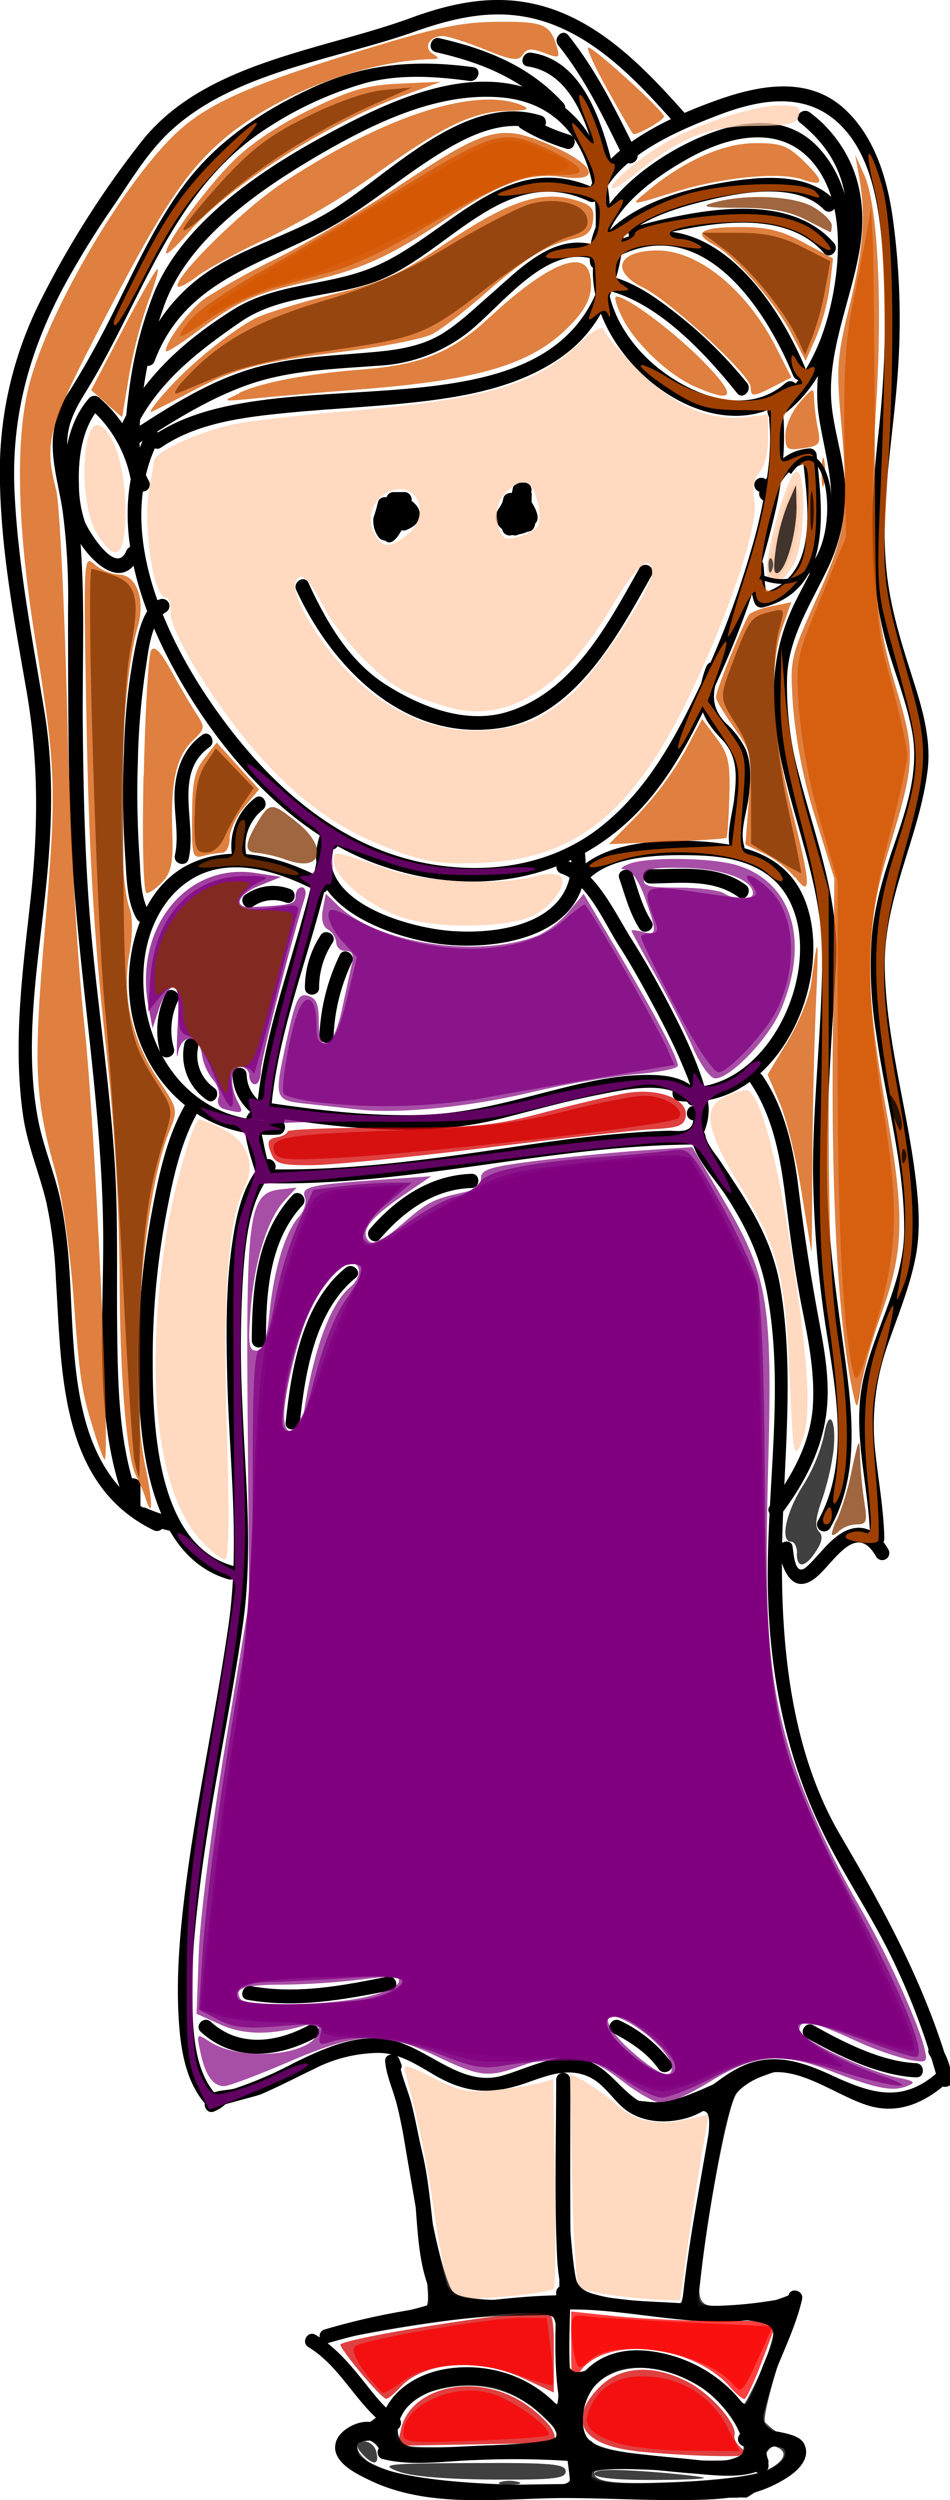 <svg id="Layer_1" data-name="Layer 1" xmlns="http://www.w3.org/2000/svg" viewBox="0 0 200.62 527.79"><defs><style>.cls-1,.cls-2{fill:purple;}.cls-1{fill-opacity:0.92;}.cls-1,.cls-10,.cls-2,.cls-3,.cls-4,.cls-5,.cls-6,.cls-7,.cls-8{opacity:0.75;isolation:isolate;}.cls-3{fill:#d45500;}.cls-4{fill:#803300;}.cls-5{fill:#fca;}.cls-6{fill:#d40000;}.cls-7{fill:#fa0000;}.cls-9{fill:none;stroke:#000;}.cls-10{fill:#241f1c;}</style></defs><title>girl-17</title><g id="g3557"><g id="g3559"><path id="path3561" d="M144.5,23.76C137.2,15.55,129,6.94,118.67,2.69c-10.9-4.48-21.16-2.85-31.92,1.1C67.9,10.71,43,13.1,29.79,30A197.42,197.42,0,0,0,8.44,63.71,80.26,80.26,0,0,0,0,102.05c.29,14.64,3.06,29.18,5.56,43.57,2.63,15.08,2.54,29.22.87,44.41s-3.72,30.16-1.58,45.32c.89,6.35,3.4,12.13,4.9,18.31a95.79,95.79,0,0,1,2.06,16.53c1.23,19.06.69,43.18,20.65,52.87,1.73.84,3.25-1.75,1.51-2.59-20-9.69-18-35.07-19.41-53.83a102.9,102.9,0,0,0-1.68-12.73c-1.22-6-3.72-11.62-4.86-17.67-2.77-14.61-.45-29.87,1.21-44.47,1.61-14.05,2.46-27.77.11-41.79C6.8,134.66,3.8,119.4,3.07,103.84s3-29.41,10.31-43.17a190.6,190.6,0,0,1,10.7-17.35C27.69,38,31.17,32.17,35.91,27.75,49.43,15.12,70.72,12.65,87.54,6.69,98.19,2.91,108,1.16,118.7,6c9.45,4.26,16.91,12.31,23.68,19.92,1.28,1.45,3.4-.68,2.12-2.12Z"/></g></g><g id="g5065"><g id="g3431"><g id="g3433"><path id="path3435" d="M30.92,91.41c-8.77,17.12-1.52,37.38,7.48,52.84,9.33,16,23.4,31.75,41.21,38.19,20.08,7.27,41.27,4,56-12,7.25-7.91,12-18,16.37-27.74a180.73,180.73,0,0,0,11.54-33.83,70.43,70.43,0,0,0,2-19.66c-.1-1.64-.38-7.84-3.68-5.24-1.52,1.2.62,3.31,2.12,2.12-1.83-.55-2.35.12-1.54,2,.05,1.13.17,2.27.2,3.41a54.91,54.91,0,0,1-.39,7.47,103.82,103.82,0,0,1-3.74,17.6,193,193,0,0,1-13,33c-5,10-11,19.56-20.25,26.2C116.41,182,105.76,184,95.22,183c-21.68-2-38-16.54-50-33.69C34.48,134,24.13,111.22,33.51,92.93c.88-1.72-1.71-3.24-2.59-1.52Z"/></g></g><g id="g3437"><g id="g3439"><path id="path3441" d="M79.7,106.46a24.6,24.6,0,0,1-.83,2.83,5.82,5.82,0,0,0,1,4,1.52,1.52,0,0,0,2.36.3c1.2-1.18,2.89-2.16,3.85-3.54s.67-3.18.67-4.66l-1.5,1.5h.16a1.5,1.5,0,0,0,0-3H83.08a1.5,1.5,0,0,0,0,3h.16L81.79,105l-.63,4.41c-.18,1.32-.88,3.36,0,4.5,2.18,2.71,4.85-4.51,5.37-5.71.6-1.42-1.2-3.27-2.36-1.82l-4.08,5.1,2.35,1.82a57.18,57.18,0,0,0,4.09-6.12l-2.8-.76v4.08a1.51,1.51,0,0,0,1.9,1.45c1.59-.6,2.86-1.46,3-3.26.15-1.58-1.45-2.91-2.67-3.56-1.7-.92-3.22,1.67-1.52,2.59a2.89,2.89,0,0,1,1.1.82c.19.25-.3.35-.74.52l1.9,1.44v-4.08A1.51,1.51,0,0,0,84,105.7a57.23,57.23,0,0,1-4.08,6.13c-1,1.4,1.28,3.15,2.35,1.81l4.08-5.1L84,106.72q-.55,1.27-1.14,2.52c-.32.66-.64,1.31-1,1.94-.12.21-.25.42-.39.62.09-.11.09-.12,0,0l2.22.63c0,.56,0,.73,0,.51q.5-3.56,1-7.09a1.53,1.53,0,0,0-1.45-1.9h-.16a1.5,1.5,0,0,0,0,3h2.36a1.5,1.5,0,0,0,0-3h-.16a1.52,1.52,0,0,0-1.5,1.5c0,.85,0,1.69,0,2.54a2.83,2.83,0,0,1-.1.47c0-.1,0,0-.06,0-1,1.11-2.36,2-3.43,3l2.36.31a2.78,2.78,0,0,1-.44-2.81,8.45,8.45,0,0,0,.64-2.56c.09-1.94-2.91-1.93-3,0Z"/></g></g><g id="g3443"><g id="g3445"><path id="path3447" d="M106.23,105.43c-.09,1.23-1.43,2.19-1.53,3.53-.15,2,1.65,3.18,3.29,3.89a1.53,1.53,0,0,0,2.21-.9c.85-2.68,1.18-5.48,2-8.16a1.51,1.51,0,0,0-1.45-1.9h-1a1.53,1.53,0,0,0-1.5,1.5,11.3,11.3,0,0,1-2.62,5.06,1.52,1.52,0,0,0,.3,2.36c1.43.7,6.34,3.09,6.34-.3v-6.2a1.5,1.5,0,0,0-3,0v.1h3a1.67,1.67,0,0,0-.23-.85,1.52,1.52,0,0,0-1.3-.75c-1.29.11-1.77,1.38-2.29,2.4l-1,2c-.14.29-.29.58-.45.86-.53,1-.45.15.75,0l1.29.74.18.66-3,.4c.53,2.61,6.45,2.61,7,0l-1.05,1c2.6-.53.83-3.74,0-5-.43-.68.23,1.18,0-.11a1.62,1.62,0,0,0-1.12-1.15,2,2,0,0,0-2,.86,19.44,19.44,0,0,0-2.54,4.51c-.3.71-.71,1.57-.25,2.32a1.59,1.59,0,0,0,2.52.24l-1.06.44c1.93,0,6.42-.7,4.12-3.58L110.39,112c4.91,2,2.35-9.62-1.38-6.83l2.26,1.3a1.85,1.85,0,0,0-.24-.89,1.55,1.55,0,0,0-1.69-.69c-1.27.19-1.78,2.39-2.07,3.37-.38,1.25-.65,3.37,1.08,3.74a1.53,1.53,0,0,0,1.7-.69l2-4.08a1.52,1.52,0,0,0-1.3-2.26,3,3,0,0,1,.43.08c-.22-1.45-2.07-1.24-2.74-.36-1,1.24-.18,3-1,4.08-1.17,1.54,1.44,3,2.6,1.52.94-1.24.17-3,1-4.08l-2.75-.36a2.5,2.5,0,0,0,2.47,2.12l-1.29-2.25-2,4.08,1.69-.69c1.22.25.67,1.5.88.47a10.27,10.27,0,0,1,.29-1,8.36,8.36,0,0,1,.32-.83c.36-.82.34,0-.5.09l-1.7-.69c-.06-.21-.11-.42-.17-.63.1,1,1.25,2,2.26,1.3-.89.66-1.42-.68-.88.29a4.4,4.4,0,0,1,.33.85,3.27,3.27,0,0,1,.18.81c.06.66,1.72-.33,1-.61-1.56-.65-2.27,1.49-1.46,2.5-1.29-1.62,1.19-1.94-.22-1.65a7.46,7.46,0,0,1-1.16.1h-.59a1.59,1.59,0,0,0-.43.06l-.36.15c-.58.4-.37.36.62-.12l1.29.74c.49.78,0,1.36.31.5.1-.25.25-.56.38-.83a26.49,26.49,0,0,1,1.37-2.51,4.37,4.37,0,0,1,.44-.62c.39-.45-3-1.87-1.86-.18q.27.42.51.84a8.73,8.73,0,0,1,.42.8c.52,1-.74-.46,1-.81a1.44,1.44,0,0,0-1,1c.52-.43.58-.57.16-.4a3.21,3.21,0,0,1-.76.07q-.3,0-.6,0c-.69-.06-.15-.41,0,.36-.34-1.64-3.13-1.28-3,.4a1.73,1.73,0,0,0,.23.86,1.49,1.49,0,0,0,1.3.74c1.29-.11,1.77-1.37,2.29-2.39l1-2c.14-.29.29-.58.45-.86.53-1,.45-.15-.75,0l-1.29-.74-.18-.66c.2,1.88,3,2,3,0v-.1a1.5,1.5,0,0,0-3,0v6.06c0,.76,0-.91,1.11-1.05a1.75,1.75,0,0,1-.54-.12,12.77,12.77,0,0,1-2.39-1l.3,2.35a13.8,13.8,0,0,0,3.5-7.18l-1.5,1.5h1l-1.45-1.9c-.85,2.68-1.18,5.49-2,8.16l2.21-.89a4,4,0,0,1-1.85-1.11,8.37,8.37,0,0,1,.45-.84,6.46,6.46,0,0,0,1.12-2.88c.14-1.93-2.86-1.92-3,0Z"/></g></g><g id="g3449"><g id="g3451"><path id="path3453" d="M62.56,124.56c7.69,16.65,23,32.15,43,29.15,15.89-2.38,25-19.68,32.05-32.21A1.5,1.5,0,0,0,135,120c-6.63,11.8-14.14,26.22-28.07,30.35-8.71,2.58-18.23-1.2-25.51-5.85-7.79-5-12.51-13.28-16.28-21.43C64.34,121.29,61.75,122.82,62.56,124.56Z"/></g></g><g id="g3455"><g id="g3457"><path id="path3459" d="M128.68,50.33c-4.57,47.19-68.81,22.78-96.2,41.56C30.9,93,32.4,95.58,34,94.49c7.67-5.26,17.5-6.42,26.53-7.32C71.24,86.11,82,85.8,92.69,84.3c9.31-1.31,18.88-3.71,26.53-9.4,7.93-5.91,11.53-15,12.46-24.57.19-1.92-2.82-1.91-3,0Z"/></g></g><g id="g3461"><g id="g3463"><path id="path3465" d="M126.69,49.93C118,70.79,149.51,99.21,168,83c1.46-1.28-.67-3.4-2.12-2.13-8.09,7.1-19.48,2.77-26.87-3.15-8-6.37-13.58-17-9.4-27C130.33,49,127.42,48.17,126.69,49.93Z"/></g></g><g id="g3467"><g id="g3469"><path id="path3471" d="M128.62,50.33c1.31-13.56-3-27-16.89-31.61-14.4-4.8-30.5,3.09-42.92,9.77C55.21,35.82,38.51,47,32.48,61.93A85.58,85.58,0,0,0,27.19,83c-.83,6.46-1.65,14.19,1.69,20.13a1.51,1.51,0,0,0,2.6-1.52c-2.85-5-2.07-11.79-1.46-17.31A88,88,0,0,1,34.7,64.45c5.15-14.33,20.57-24.69,33.12-32C79.2,25.89,92.69,19.3,106.18,20.6c15.58,1.5,20.77,16,19.44,29.73-.19,1.93,2.82,1.91,3,0Z"/></g></g><g id="g3473"><g id="g3475"><path id="path3477" d="M127.6,55.43c-1.08-10,10.55-18,18.06-22.14,8.65-4.76,19.7-7.24,26.53,1.67,5.62,7.34,5.36,18.2,3.79,26.82-1.48,8.19-4.95,17.79-11.86,23-1.53,1.15,0,3.75,1.51,2.59,8.23-6.17,12-17.08,13.61-26.88,1.61-10,.78-21.63-6.41-29.35-7.88-8.45-19.75-5.05-28.68-.41-8.49,4.42-20.74,13.81-19.55,24.74C124.81,57.34,127.81,57.36,127.6,55.43Z"/></g></g><g id="g3479"><g id="g3481"><path id="path3483" d="M127.87,55.71C146.62,43.25,161,63.49,167.5,79.3c.72,1.77,3.63,1,2.9-.79-7.19-17.61-23.46-39.07-44.05-25.39C124.75,54.18,126.25,56.78,127.87,55.71Z"/></g></g><g id="g3485"><g id="g3487"><path id="path3489" d="M126.5,52c-9.32-3.32-16.56,4.64-23,10.24-3.2,2.76-6.22,5.73-9.78,8-4.14,2.67-9.08,3.54-13.9,4-9.59.93-18.92,1-28.16,4.07s-17.28,8.44-25.26,13.6c-1.61,1-.11,3.65,1.52,2.6,7.81-5.06,15.7-10.2,24.53-13.3s18.15-3.29,27.37-4A33.51,33.51,0,0,0,98.7,70.29c7.31-5.69,16.77-19.09,27-15.45,1.83.65,2.61-2.25.8-2.89Z"/></g></g><g id="g3491"><g id="g3493"><path id="path3495" d="M125.08,42.65a1.5,1.5,0,0,0,0-3A1.5,1.5,0,0,0,125.08,42.65Z"/></g></g><g id="g3497"><g id="g3499"><path id="path3501" d="M125.83,39.85c-19.25-9-31.38,10.39-47.63,16.8-9.64,3.8-19.92,3.08-29,8.73-9.52,6-18.53,13.7-23.41,24-.83,1.74,1.76,3.26,2.59,1.52C33.23,80.73,41.75,74.21,50.74,68c8.34-5.77,19-5.17,28.26-8.43,15.27-5.36,27.46-25.43,45.31-17.1,1.75.82,3.27-1.77,1.52-2.59Z"/></g></g><g id="g3503"><g id="g3505"><path id="path3507" d="M114.25,24.4C98.51,19.46,82.73,36.3,70.77,43.93c-7.77,5-16.91,7.44-24.85,12.16A37.28,37.28,0,0,0,29.75,75.44c-.69,1.82,2.21,2.59,2.89.8C39.49,58,57.49,55.6,72.28,46.52c6.61-4.06,12.63-9.05,19.17-13.24,6.35-4.07,14.28-8.41,22-6,1.85.58,2.63-2.32.79-2.89Z"/></g></g><g id="g3509"><g id="g3511"><path id="path3513" d="M126.72,61C138.1,62.87,148.81,74.43,155.65,83c1.2,1.51,3.31-.63,2.12-2.13a92,92,0,0,0-15-14.73c-4.42-3.49-9.59-7.15-15.27-8.1C125.63,57.75,124.81,60.64,126.72,61Z"/></g></g><g id="g3515"><g id="g3517"><path id="path3519" d="M130.22,51.39c5.12-5.48,13.65-7.82,20.72-9.44,6.74-1.54,17.63-3.27,23.08,2.3,1.35,1.39,3.47-.74,2.12-2.12-5.87-6-16.14-4.82-23.61-3.55C144.31,40,134,43,128.1,49.27,126.78,50.68,128.9,52.81,130.22,51.39Z"/></g></g><g id="g3521"><g id="g3523"><path id="path3525" d="M134.66,50.76C146.08,47.69,165,43,174,53.43c1.27,1.47,3.38-.66,2.12-2.12-9.86-11.34-29.77-6.8-42.28-3.44A1.5,1.5,0,0,0,134.66,50.76Z"/></g></g><g id="g3527"><g id="g3529"><path id="path3531" d="M110,27.14a41.36,41.36,0,0,0,9.54,4.23c1.84.61,2.62-2.28.8-2.89a38.16,38.16,0,0,1-8.83-3.93C109.91,23.49,108.41,26.09,110,27.14Z"/></g></g><g id="g3533"><g id="g3535"><path id="path3537" d="M160.79,103.87a1.5,1.5,0,0,0,0-3A1.5,1.5,0,0,0,160.79,103.87Z"/></g></g><g id="g3539"><g id="g3541"><path id="path3543" d="M163.11,105.17c1.77-3.52,3.42-7,7.89-7.42l-1.5-1.5c1,10.13,3.94,25.87-9.11,29.17l1.85,1c-.87-2.29-.72-4.69-1-7.08-.19-1.88-3-2-3,0v.34a1.5,1.5,0,0,0,3,0v-.34h-3c.28,2.64.12,5.35,1.08,7.88a1.53,1.53,0,0,0,1.84,1c14.74-3.72,12.52-20.33,11.31-32.06a1.52,1.52,0,0,0-1.5-1.5c-5.61.46-8.1,4.18-10.48,8.91-.87,1.72,1.72,3.24,2.59,1.51Z"/></g></g><g id="g3545"><g id="g3547"><path id="path3549" d="M30.6,101A29.09,29.09,0,0,0,21,84a1.52,1.52,0,0,0-2.12,0c-5.91,6.59-6.24,17.82-4.15,26,1.5,5.88,10.79,16.8,14.82,7.11.75-1.78-2.16-2.55-2.89-.79-2.2,5.28-8-4.36-8.71-6.08a24.85,24.85,0,0,1-1.28-8c-.21-5.32.64-12,4.33-16.11H18.91a26.55,26.55,0,0,1,8.8,15.67C28.08,103.64,31,102.84,30.6,101Z"/></g></g><g id="g3551"><g id="g3553"><path id="path3555" d="M127.39,40.89c4.18-8.47,16.19-13.49,24.47-16.64,9.2-3.5,19.18-5.09,26.44,3,6.49,7.22,7.63,18.8,8.24,28a216.43,216.43,0,0,1-1.17,37.49c-1.59,14.89-2.16,29.27,2,43.8,1.76,6.08,4.17,11.88,5.28,18.13,1.46,8.22-1.28,16.25-3.92,23.91-2.16,6.27-4,12.36-4.61,19a89.1,89.1,0,0,0,.93,20.76c1.94,13.91,6,27.4,5.89,41.57-.09,11.16-6.57,21.15-8.76,31.9-2.24,11,1.35,22,1.57,33,0,1.93,3,1.94,3,0-.13-6.44-1.36-12.8-2-19.2a50.59,50.59,0,0,1,2.83-22c2.11-6.11,4.59-12,5.81-18.39,1.16-6.13.5-12.71-.34-18.84-1.94-14-5.9-27.66-6.2-41.87-.32-14.94,7.28-27.47,9.05-42,.73-6-.92-12.2-2.71-17.86-2.35-7.41-4.73-14.56-5.76-22.32-2-15.39,1.55-31,2.33-46.35a156.44,156.44,0,0,0-1.27-30.28c-1.21-8.26-3.88-17-10.21-22.76-7.78-7.09-18.35-4.88-27.27-1.65s-21.75,8.87-26.27,18c-.86,1.73,1.73,3.25,2.59,1.52Z"/></g></g><g id="g3563"><g id="g3565"><path id="path3567" d="M70,179.38a1.5,1.5,0,0,0,0-3A1.5,1.5,0,0,0,70,179.38Z"/></g></g><g id="g3569"><g id="g3571"><path id="path3573" d="M67.51,176.47C62.64,191,82.32,198,93.13,199.32c13.17,1.58,32.41-2.23,30.39-19.39-.23-1.9-3.23-1.92-3,0,1.73,14.71-14.44,17.56-25.74,16.57-9.14-.8-28.68-6.39-24.38-19.23.62-1.84-2.28-2.62-2.89-.8Z"/></g></g><g id="g3575"><g id="g3577"><path id="path3579" d="M67.51,178.51C64.17,197.56,55.66,215.65,54.19,235,54,237,57,237,57.19,235c1.45-19.09,9.92-36.95,13.21-55.72C70.73,177.42,67.84,176.61,67.51,178.51Z"/></g></g><g id="g3581"><g id="g3583"><path id="path3585" d="M118.55,184.43c5.59,2,9.08,10.45,12.19,15.29,2.44,3.8,4.64,7.76,6.78,11.73,2.54,4.69,5,9.47,7,14.39a47.88,47.88,0,0,1,2,5.53,10.47,10.47,0,0,1,.38,2.07c.08,1,.43.27,0,.14-1.85-.59-2.64,2.31-.8,2.89,9,2.85-2.3-19.41-3.2-21.2-2.93-5.82-6.09-11.56-9.57-17.06s-7.36-14.3-14-16.67c-1.83-.66-2.61,2.24-.8,2.89Z"/></g></g><g id="g3587"><g id="g3589"><path id="path3591" d="M54.27,235.45c16.89,2.57,34.77,5,51.56.69,6.82-1.73,13.58-3.65,20.49-5,4.7-.92,15.59-3.55,18.89,1.6,1,1.62,3.64.12,2.59-1.52-2.55-4-7.54-4.36-11.86-4.28-7.52.14-15.07,2.21-22.3,4.07-8.06,2.07-15.59,4-24,4.35-11.56.42-23.2-1.05-34.6-2.78-1.9-.29-2.71,2.6-.8,2.89Z"/></g></g><g id="g3593"><g id="g3595"><path id="path3597" d="M52.89,234.75c-3,2.25.77,11.13,1.35,13.94a1.51,1.51,0,0,0,1.45,1.1c30.59.77,60.3-8,90.81-8.16a1.54,1.54,0,0,0,1.3-.75c1.78-3.24,2.5-6.79,1.17-10.34-.67-1.79-3.57-1-2.89.8a9.24,9.24,0,0,1,.25,5.58c-.52,2.46-3.57,1.75-5.2,1.8-4.12.11-8.24.44-12.34.82-7.69.71-15.35,1.84-23,3-16.65,2.45-33.26,4.72-50.12,4.29l1.44,1.1c-.38-1.82-.79-3.63-1.21-5.44-.17-.76-1-5.52-1.52-5.11,1.54-1.14.05-3.74-1.51-2.59Z"/></g></g><g id="g3599"><g id="g3601"><path id="path3603" d="M68.69,185.77c-9-4.75-19.83-8.05-29.36-3-7.39,4-10.88,12.35-11.86,20.26-2.37,19.21,11.1,37.68,31.28,36.51,1.92-.12,1.93-3.12,0-3-18.39,1.07-29.5-14.88-28.41-32.12.46-7.27,3.62-14.76,10-18.74,8.33-5.23,19-1.55,26.88,2.63,1.71.9,3.23-1.68,1.52-2.59Z"/></g></g><g id="g3605"><g id="g3607"><path id="path3609" d="M123.31,186.81c4.51-6.44,16.89-6.4,23.79-6.22,9.14.24,17.46,2.69,20.67,12.07,5.08,14.88-6.78,38.8-24.33,36.79-1.92-.22-1.9,2.78,0,3,20.54,2.36,33.17-25.56,26.56-42.37-3.68-9.38-12.54-11.83-21.76-12.43-8.39-.56-22.11-.08-27.52,7.64-1.12,1.59,1.49,3.09,2.59,1.52Z"/></g></g><g id="g3611"><g id="g3613"><path id="path3615" d="M55.65,245.19c-4.41,4.66-5.77,11.42-6.65,17.56-1.37,9.45-1.24,19.1-1,28.61.44,17.12,2.7,34.42.29,51.47-2.71,19.08-6.94,37.89-9.27,57-1.12,9.17-1.89,18.49-1.19,27.73.45,5.82,1.59,12.15,5.57,16.66,1.29,1.45,3.4-.68,2.12-2.12-4.26-4.82-4.68-12.35-4.91-18.44-.33-8.77.62-17.6,1.71-26.29,2.31-18.33,6.39-36.37,9-54.65,2.18-15.37.45-30.94-.14-46.37a242.53,242.53,0,0,1,.21-27.89c.53-6.92,1.37-15.86,6.4-21.18,1.33-1.4-.79-3.53-2.12-2.12Z"/></g></g><g id="g3617"><g id="g3619"><path id="path3621" d="M146.08,240.53c.65,4,5,8.52,7.19,11.85,4.21,6.5,7.18,12.65,8.65,20.3,3.77,19.59.12,40.54.21,60.35.08,18.25,3.27,36.12,11.1,52.68,4.15,8.8,9.72,17,14.13,25.66a147.42,147.42,0,0,1,10.76,28.14c.43,1.6,3.07,1.32,2.95-.4a15.72,15.72,0,0,0-2.25-6.88c-.91-1.7-3.5-.19-2.59,1.52a11.36,11.36,0,0,1,1.84,5.36l2.94-.4c-5-18.48-14-35-23.62-51.38-10-17.1-12.34-38.34-12.26-57.76.07-19.15,2.87-38.67-.32-57.69-1.18-7.05-3.89-12.88-7.61-18.91-1.65-2.67-3.4-5.27-5.13-7.89-1-1.51-2.8-3.51-3.1-5.35s-3.2-1.09-2.89.8Z"/></g></g><g id="g3623"><g id="g3625"><path id="path3627" d="M45.44,442.13l-1.18.79,1.85,1.84c0-.24,8.12-2.25,8.94-2.6,3.8-1.62,7.46-3.55,11.19-5.33a30.55,30.55,0,0,1,13.9-3.43c4.47.09,8.42,2.86,12.16,5C98.75,442,104,442.2,111,439.79c4.45-1.55,8.93-3.46,13.52-1.26,2.71,1.3,4.53,4.08,6.67,6.1,3.65,3.44,9.11,3.85,13.76,2.55,6.3-1.75,10.11-7.94,16.68-9.45,7.27-1.67,15.18,4.89,21.94,6.85,6.6,1.91,12.33-1,17.07-5.43,1.41-1.33-.71-3.45-2.12-2.12-7.63,7.18-14.31,5.07-22.84,1.12-6-2.77-11.95-4.82-18.34-2.21s-10,8.5-17.38,8.89c-6.73.36-9.48-6.75-14.9-9.36-6.22-3-13.17,1.12-19.14,2.78-8.33,2.3-15.05-5.4-22.65-7.41-7.3-1.93-14.94,1.61-21.32,4.75a80.78,80.78,0,0,1-12.36,5.32c-2,.59-6,.12-6.35,3.06-.15,1,.63,2.24,1.84,1.84a7.26,7.26,0,0,0,2.5-1.56c1.48-1.25-.65-3.36-2.12-2.12Z"/></g></g><g id="g3629"><g id="g3631"><path id="path3633" d="M61.77,252.33c-7.66,8.22-8.55,19.94-8.6,30.65a1.5,1.5,0,0,0,3,0c0-9.85.64-20.94,7.72-28.53C65.21,253,63.09,250.91,61.77,252.33Z"/></g></g><g id="g3635"><g id="g3637"><path id="path3639" d="M99.57,247.81c-8.76.29-15.9,5.18-21.47,11.66-1.25,1.46.86,3.59,2.12,2.12,5-5.85,11.37-10.52,19.35-10.78,1.93-.06,1.93-3.06,0-3Z"/></g></g><g id="g3641"><g id="g3643"><path id="path3645" d="M73,267.64c-9.29,7.52-11.5,21.52-12.68,32.69-.21,1.93,2.79,1.91,3,0,1.1-10.41,3.17-23.58,11.8-30.57C76.62,268.54,74.48,266.43,73,267.64Z"/></g></g><g id="g3647"><g id="g3649"><path id="path3651" d="M42.38,428.94c7,6.43,16.34,5.54,24.27,1.25,1.7-.92.18-3.51-1.52-2.59-6.68,3.62-14.64,4.71-20.63-.78C43.08,425.51,41,427.63,42.38,428.94Z"/></g></g><g id="g3653"><g id="g3655"><path id="path3657" d="M52.23,422.19c10.34,1.83,20.23,0,30.39-2,1.9-.38,1.09-3.27-.8-2.89-9.58,1.92-19,3.76-28.79,2C51.14,419,50.33,421.85,52.23,422.19Z"/></g></g><g id="g3659"><g id="g3661"><path id="path3663" d="M129.42,429.18c3.63,1.86,7.29,4.24,9.66,7.63,1.11,1.57,3.71.07,2.6-1.52a29,29,0,0,0-10.75-8.7C129.22,425.71,127.7,428.3,129.42,429.18Z"/></g></g><g id="g3665"><g id="g3667"><path id="path3669" d="M170.24,430.2c6.8,3.78,15.29,8,23.2,8.37,1.94.09,1.93-2.91,0-3-7.38-.34-15.37-4.45-21.69-8-1.69-.94-3.2,1.65-1.51,2.59Z"/></g></g><g id="g3671"><g id="g3673"><path id="path3675" d="M61.19,187.66a10.2,10.2,0,0,0-9.32,1.17c-1.63,1-.12,3.64,1.51,2.59a7.36,7.36,0,0,1,7-.87C62.24,191.14,63,188.25,61.19,187.66Z"/></g></g><g id="g3677"><g id="g3679"><path id="path3681" d="M35,209.78a17.61,17.61,0,0,0-1.17,12.38c.45,1.88,3.34,1.08,2.9-.8a14.2,14.2,0,0,1,.87-10.07C38.42,209.56,35.84,208,35,209.78Z"/></g></g><g id="g3683"><g id="g3685"><path id="path3687" d="M38.94,220.34a11.46,11.46,0,0,0,4.77,11.9c1.58,1.12,3.07-1.48,1.51-2.59a8.33,8.33,0,0,1-3.39-8.51C42.23,219.25,39.34,218.45,38.94,220.34Z"/></g></g><g id="g3689"><g id="g3691"><path id="path3693" d="M49.09,226.86c.15,5.39,4.14,9.47,9.26,10.63,1.89.42,2.69-2.47.8-2.89-3.81-.86-6.95-3.65-7.06-7.74C52,224.93,49,224.92,49.09,226.86Z"/></g></g><g id="g3695"><g id="g3697"><path id="path3699" d="M130.77,185.43C132,189,132.94,192.75,135,196c1,1.63,3.63.13,2.59-1.51-1.92-3-2.82-6.47-3.93-9.85-.6-1.83-3.5-1-2.89.8Z"/></g></g><g id="g3701"><g id="g3703"><path id="path3705" d="M137.32,186.53c6.31-.05,13.2-1.06,18.63,2.86,1.57,1.13,3.07-1.47,1.52-2.59-5.9-4.26-13.29-3.32-20.15-3.27a1.5,1.5,0,0,0,0,3Z"/></g></g><g id="g3707"><g id="g3709"><path id="path3711" d="M67.66,197.53a20.19,20.19,0,0,0-3.27,11c0,1.94,3,1.93,3,0A17.2,17.2,0,0,1,70.25,199c1-1.63-1.54-3.13-2.59-1.51Z"/></g></g><g id="g3713"><g id="g3715"><path id="path3717" d="M71.74,201.62a43.33,43.33,0,0,0-4.29,17.08c0,1.94,3,1.93,3,0a40.12,40.12,0,0,1,3.88-15.57c.83-1.73-1.76-3.26-2.59-1.51Z"/></g></g><g id="g3719"><g id="g3721"><path id="path3723" d="M39.09,233.25c-3.88,6.78-5.57,14.87-7,22.46A170.4,170.4,0,0,0,29.2,287.9c.05,14.69,1.55,40.4,19,45.51,1.86.55,2.65-2.35.8-2.89-16.45-4.83-16.8-31.31-16.75-44.8a165.15,165.15,0,0,1,3-30.17c1.33-7,3-14.54,6.52-20.79A1.5,1.5,0,0,0,39.09,233.25Z"/></g></g><g id="g3725"><g id="g3727"><path id="path3729" d="M158.47,228.64c4.85,7.2,6.39,16,7.42,24.42,1,8,2,15.84,3.61,23.75,1.31,6.61,2.59,13.22,2.16,20-.51,7.9-4.49,14.93-9.11,21.14-1.16,1.56,1.45,3.05,2.59,1.52,4.49-6,8-12.5,9.21-20,1.07-6.52,0-13.16-1.2-19.58-1.78-9.55-3.3-19-4.47-28.61-1-8.38-2.83-17.06-7.62-24.16C160,225.53,157.38,227,158.47,228.64Z"/></g></g><g id="g3731"><g id="g3733"><path id="path3735" d="M187.6,327.13c-3-5.31-7.33-6.07-11.82-2-1.94,1.74-3.49,3.86-5.41,5.62-2.48,2.27-2.72-2.42-3-4.25s-3.21-1.1-2.89.8c.84,5,3.41,9.82,8.35,5.29,3.73-3.43,8.1-11.23,12.21-3.92a1.5,1.5,0,0,0,2.59-1.51Z"/></g></g><g id="g3737"><g id="g3739"><path id="path3741" d="M29.42,321a33.64,33.64,0,0,0,6.48,2.19c1.88.47,2.67-2.42.8-2.89a30.67,30.67,0,0,1-5.77-1.89c-1.73-.84-3.25,1.75-1.51,2.59Z"/></g></g><g id="g3743"><g id="g3745"><path id="path3747" d="M129.58,35.65c-2.36-9.33-6.16-22.87-17.37-24.52-1.9-.28-2.71,2.61-.8,2.89,10.06,1.48,13.17,14.1,15.28,22.43.47,1.87,3.36,1.07,2.89-.8Z"/></g></g><g id="g3749"><g id="g3751"><path id="path3753" d="M100,14.19c-12.37-1.68-23.28-.75-34.66,4.62C55.05,23.64,45.71,29.92,38.86,39.1,32.34,47.85,28,57.88,23.1,67.58c-2.53,5-5.28,9.91-8.24,14.69A21.75,21.75,0,0,0,11.21,92c-.48,5.2,1.24,10.68,2,15.76a138.27,138.27,0,0,1,1.16,20.54c0,14.48,0,29,.42,43.42.89,29.58,6.71,58.8,7,88.38.16,19-2.17,40,4.92,58,.6,1.5,2.95,1.4,2.95-.4V313.6a1.5,1.5,0,0,0-3,0v4.08l2.95-.4c-4.4-11.16-4.69-23.57-4.85-35.41-.17-12.11.23-24.19-.53-36.29-1-15.91-3.38-31.71-4.87-47.58-1.37-14.6-1.72-29.29-1.87-43.94-.15-13.56.54-27.27-.59-40.79-.51-6.1-2-12-2.63-18.13-.46-4.8,1.32-8.32,3.77-12.28,12.11-19.57,18.24-43,38.65-56A76.25,76.25,0,0,1,76.91,17.6c7.25-2,14.89-1.51,22.25-.51,1.9.25,2.71-2.64.8-2.89Z"/></g></g><g id="g3755"><g id="g3757"><path id="path3759" d="M33.5,126.59c-3.33,1.94-4.27,6.92-5,10.34a126.15,126.15,0,0,0-2.31,21.77A199.53,199.53,0,0,0,26.45,181c.28,4,.28,9.39,2.43,13a1.5,1.5,0,0,0,2.59-1.52c-1.87-3.12-1.76-8-2-11.45a193.13,193.13,0,0,1-.36-20.13,154.15,154.15,0,0,1,1.66-19.79c.51-3.18,1.09-10,4.27-11.88a1.5,1.5,0,0,0-1.52-2.59Z"/></g></g><g id="g3761"><g id="g3763"><path id="path3765" d="M42.69,155.16c-3.69,2.62-5.3,6.6-5.75,11-.46,4.59,1,9.94,0,14.37-.45,1.88,2.44,2.67,2.89.79,1.81-7.53-3.36-18.07,4.41-23.59C45.77,156.64,44.27,154,42.69,155.16Z"/></g></g><g id="g3767"><g id="g3769"><path id="path3771" d="M53.91,168.43a12.81,12.81,0,0,0-4.77,12.92c.4,1.89,3.29,1.09,2.89-.8A9.73,9.73,0,0,1,55.42,171C57,169.89,55.48,167.29,53.91,168.43Z"/></g></g><g id="g3773"><g id="g3775"><path id="path3777" d="M92,11c9.52,2.18,18.11,5.54,24.85,12.88,1.31,1.43,3.42-.7,2.12-2.12C111.93,14,102.82,10.35,92.82,8.07,90.93,7.64,90.13,10.53,92,11Z"/></g></g><g id="g3779"><g id="g3781"><path id="path3783" d="M117.89,9.56c5.84,7.26,9.9,15.89,14,24.18.87,1.73,3.45.21,2.59-1.51C130.25,23.68,126,14.92,120,7.44,118.8,5.93,116.69,8.06,117.89,9.56Z"/></g></g><g id="g3785"><g id="g3787"><path id="path3789" d="M168.91,25.88c21.42,17.1.84,40.41,4,61.92.89,6,2.69,11.83,2.65,18,0,7.65-4.18,14.42-7.49,21-5.65,11.3-5.59,22.37-2.93,34.54,3,13.5,8.45,26.31,8.49,40.34,0,15-1.91,30.08-1.94,45.15A235.24,235.24,0,0,0,175,284c1.89,12.05,4,25.91-2.26,37.05a1.5,1.5,0,0,0,2.59,1.52c5.67-10.06,4.91-21.91,3.49-33-1.67-13-3.84-25.72-4.13-38.9-.34-15.77,1-31.53,1.86-47.26.7-13.6-4.39-26.64-7.76-39.58a71.12,71.12,0,0,1-2.57-21c.33-7.93,4.69-14.86,8.07-21.8a38,38,0,0,0,4.25-16.82c0-6.18-2.19-12.15-2.87-18.26-1.26-11.28,4.1-22.48,5.9-33.45,1.67-10.14-.55-19.37-8-26.63-.81-.75-1.65-1.45-2.53-2.12-1.5-1.19-3.63.92-2.12,2.12Z"/></g></g><g id="g3791"><g id="g3793"><path id="path3795" d="M149.14,140.75c-2.55,6.62-1.47,10.42,3.26,15.31,3.46,3.57,3.17,7.82,2.66,12.44-.35,3.27-1.82,7.54-.82,10.8.56,1.85,3.46,1.06,2.89-.79-.9-3,.55-7,.94-10,.43-3.44.74-7-.59-10.3a17.58,17.58,0,0,0-4.1-5.43c-3.44-3.48-3-6.84-1.35-11.22.7-1.81-2.2-2.59-2.89-.8Z"/></g></g><g id="g3803"><g id="g3805"><path id="path3807" d="M84.69,435.65c-.24-.58-.46-1.5-1.11-1.78-.93-.4-2.35,0-2.25,1.3.22,2.78,1.51,5.68,2.26,8.34,1.06,3.77,1.56,7.68,2.6,11.4,2.84,10.19.34,24.06,7,32.92,1.15,1.52,3.75,0,2.59-1.52-3.29-4.39-3.68-10.66-4.29-15.92-.64-5.45-1.09-10.93-2.39-16.27-.84-3.48-1.39-7-2.33-10.46-.72-2.61-2.23-6-2.42-8.49l-2.26,1.3c-.46-.52-.55-.52-.27,0,.72,1.76,3.62,1,2.89-.8Z"/></g></g><g id="g3809"><g id="g3811"><path id="path3813" d="M117.45,439.11c0,12.52-.4,25.1.21,37.61.08,1.77.89,14.44,5.41,9.37,1.28-1.44-.83-3.57-2.12-2.12q1.1.48.51-.48c-.12-.47-.22-.95-.3-1.43a36.42,36.42,0,0,1-.44-4.3c-.22-3-.25-6-.27-9-.06-9.89,0-19.78,0-29.66a1.5,1.5,0,0,0-3,0Z"/></g></g><g id="g3815"><g id="g3817"><path id="path3819" d="M151.18,440.75c-2.25,15.45-5.69,30.77-7.2,46.32-.18,1.92,2.82,1.9,3,0,1.48-15.28,4.89-30.34,7.09-45.52.28-1.9-2.61-2.71-2.89-.8Z"/></g></g><g id="g3821"><g id="g3823"><path id="path3825" d="M69.35,494.64a152.7,152.7,0,0,1,27.8-5.35c8.46-.93,17.24-1.93,25.75-1.69,14.2.4,30.73,5.59,44.41-.11,1.76-.73,1-3.63-.8-2.89-13.67,5.69-30.83.36-45.09,0-8.59-.24-17.54,1-26.06,1.93a147.33,147.33,0,0,0-26.81,5.26c-1.85.55-1.06,3.45.8,2.89Z"/></g></g><g id="g3827"><g id="g3829"><path id="path3831" d="M83.67,517.28c-2.68-8.88,5.22-13.79,13.08-14.51a22.62,22.62,0,0,1,23,13.62c.73,1.68,3,.39,2.74-1.15-1.86-11.24,5.73-17.66,16.61-15.61a25.4,25.4,0,0,1,20.3,21.51c.26,1.91,3.15,1.09,2.89-.8-1.75-12.92-12.44-22.49-25.21-24-12.49-1.5-19.41,8.06-17.48,19.73l2.75-1.16C117.62,504.15,106.47,498.5,95,500c-9.31,1.19-17.2,8.21-14.22,18.12.55,1.84,3.45,1.06,2.89-.8Z"/></g></g><g id="g3833"><g id="g3835"><path id="path3837" d="M117.45,484c-.06,10.32-1.16,21.73,3.27,31.37.8,1.76,3.39.23,2.59-1.52-4.17-9.06-2.91-20.14-2.86-29.85a1.5,1.5,0,0,0-3,0Z"/></g></g><g id="g3839"><g id="g3841"><path id="path3843" d="M80.8,519.13c6.09,1.6,13.44.41,19.64.23a176.77,176.77,0,0,1,21.47.31c8.18.75,16.31,1.89,24.5,2.53,4.6.36,10.92,1.28,15.14-1.18a1.5,1.5,0,0,0-1.52-2.59c-4.17,2.43-11.39,1-15.91.59-7.42-.63-14.8-1.64-22.21-2.35a156.33,156.33,0,0,0-18.87-.39c-6.69.17-14.89,1.68-21.44,0a1.5,1.5,0,0,0-.8,2.89Z"/></g></g><g id="g3845"><g id="g3847"><path id="path3849" d="M78.18,514.66c-.34.42.85.35,1.09.33a1.52,1.52,0,0,0,1.07-2.56c-2.32-2.73-8.36-.14-9.36,3-1.34,4.18,4.13,6.76,7.09,8.19,12.54,6.06,27.4,3.82,40.89,3.76,9.77,0,19.53.66,29.3.35,6.4-.21,12.05-1,17.58-4.42,2.5-1.53,5.48-4.19,4-7.34-.77-1.58-3.17-2.09-4.66-2.42a14.14,14.14,0,0,0-3.88-.35l-1.2.16c-1.8.24-2.21-.33-1.48.83l-.54,2.06.45-.3c1.62-1,.11-3.64-1.52-2.59l-.45.3a1.52,1.52,0,0,0-.54,2c1,1.65,3.73.69,5.28.49.32,0,6.22.13,6,1.6-.24,1.77-3.35,3.19-4.7,3.94-4.5,2.5-9.29,2.75-14.32,3-6.74.32-13.52,0-20.27-.18-10.65-.31-21.29.33-31.94,0a41.15,41.15,0,0,1-13.85-2.38,41.62,41.62,0,0,1-5.43-2.6,12,12,0,0,1-2.54-1.94c-1.33-1.31,3-4.17,4-3L79.28,512c-1.23.1-2.29-.62-3.22.55-1.2,1.49.91,3.63,2.12,2.12Z"/></g></g><g id="g3851"><g id="g3853"><path id="path3855" d="M65.13,495.51c7.17,4.36,10.41,12.83,17.35,17.35,1.62,1.06,3.12-1.54,1.51-2.59-3.21-2.1-5.53-5.51-7.92-8.44-2.75-3.38-5.67-6.63-9.43-8.91-1.65-1-3.16,1.58-1.51,2.59Z"/></g></g><g id="g3857"><g id="g3859"><path id="path3861" d="M166.49,484.63c-2.35,10.17-8.88,19.31-9.24,30-.06,1.94,2.94,1.93,3,0,.35-10.35,6.85-19.32,9.13-29.19.44-1.89-2.46-2.69-2.89-.8Z"/></g></g><g id="g3863"><g id="g3865"><path id="path3867" d="M120,518.74c.79-1,1.25-2.11,2-3.06l-2.56-1.06c.06,3.77,1,7.45,1,11.22a1.5,1.5,0,0,0,3,0c.15-3.17,1.88-6,2-9.18h-3c0,1.49-.19,3-.34,4.45-.08.85-.18,1.69-.29,2.53,0,.28-.08.55-.13.83-.14.89-.22-.11.89-.48l1.84,1c.17.44,0,0,0-.22a1.5,1.5,0,0,0-3,0,3.1,3.1,0,0,0,.1,1,1.52,1.52,0,0,0,1.85,1c1.51-.5,1.38-2.74,1.54-4a58.7,58.7,0,0,0,.53-6.2c0-1.95-2.91-1.92-3,0-.15,3.17-1.88,6-2,9.18h3c-.06-3.77-1-7.45-1-11.22,0-1.21-1.69-2.12-2.56-1.06s-1.26,2.1-2,3.06c-1.23,1.48.89,3.61,2.12,2.12Z"/></g></g><path id="path3877" class="cls-1" d="M131.19,439.2c-6.94-5.53-12-6.26-21.08-3.06-7.19,2.54-8.63,2.37-18-2.07-11.33-5.35-16.26-5.15-31.17,1.24-6.55,2.81-12.67,5.11-13.61,5.11-2.35,0-4-2.34-5-7.14-.86-4-.85-4.06,2-2.23,6.73,4.34,21.88,2.9,22.86-2.17.36-1.86-.08-2.1-2.44-1.39-7.35,2.21-13.15,2.19-18.16-.06l-5.09-2.29L42,411.69c.32-7.4,2.85-27,5.62-43.55l5-30.09-.32-38.38c-.36-43.43.26-47.8,6.85-48.56l3.5-.4-2.53,2.71c-3.6,3.87-6.34,12.6-7.17,22.85-.6,7.53-.42,8.87,1.21,8.87,1.46,0,2.12-2,2.79-8.26,1-9.31,3.33-16.88,6.22-20.06,1.07-1.19,1.63-3,1.23-4-.87-2.27.93-2.7,15.66-3.73l11-.77-6,4.11C78,257.27,76,260,77.88,262c1,1,2.89,0,7-3.54,5.52-4.78,6.52-5.29,13.34-6.81,2.13-.47,3.36-1.54,3.36-2.93,0-1.84,1.88-2.41,12.19-3.7,6.7-.83,16.74-1.81,22.31-2.18l10.13-.66,6.38,10.81c9.69,16.41,10.57,21.64,9.62,57.26-.84,31.54.1,44.16,4.36,58.69,3,10.09,8.55,22.57,15.38,34.33,5.28,9.09,11.84,23.48,13.21,28.94.81,3.26.71,3.34-3.27,2.63A68,68,0,0,1,180,430.51c-8.62-3.92-11.18-4.35-11.18-1.89,0,1.84,14.09,8.63,20.79,10,3.64.76,3.91,1,1.83,1.83-3.09,1.18-6.55.46-16.43-3.38-10.11-3.93-15.76-3.36-25.32,2.54-4,2.45-8.36,4.45-9.77,4.45s-5.33-2.2-8.71-4.89Zm10.67-2.75c-.05-2.05-3.49-5.94-7.56-8.56-7.5-4.84-8-1-.65,5.42,5.35,4.69,8.28,5.82,8.21,3.14ZM77,421.66c3.65-.78,6.88-2.18,7.19-3.13.47-1.42-.85-1.53-7.85-.63A164.59,164.59,0,0,1,59.78,419c-8.36,0-10.43.72-9,3,1.05,1.7,17.65,1.49,26.25-.34Zm-12.74-124c2.1-13.17,5.59-22.52,9.68-25.91,2.34-1.94,2.53-5,.3-5-2.06,0-6.08,4.39-8.63,9.42-2.31,4.57-5.6,17.84-5.62,22.68,0,5.25,3.39,4.27,4.27-1.22Z"/><path id="path3879" class="cls-1" d="M75.88,234.27c-2.35-.27-7.17-.81-10.7-1.19-7.47-.81-7.44-.72-4.43-14.4,1.71-7.78,2.31-9,4.28-8.45,1.74.46,2.29,1.74,2.29,5.35,0,7.49,3.05,6,4.85-2.28.83-3.87,1.8-8.27,2.14-9.78.45-2,.08-2.76-1.35-2.76A1.88,1.88,0,0,1,71,199a3.6,3.6,0,0,0-1.73-2.75c-1.11-.63-1.5-2.16-1.09-4.27l.63-3.29,2.62,2.53c8.41,8.1,30.07,11.24,42.47,6.17a20.25,20.25,0,0,0,6.26-5l3.1-3.68,7.36,12.44c8,13.56,12.52,22.12,12.52,23.83,0,.61-4,1.41-8.87,1.79a181.43,181.43,0,0,0-22,3.81c-13,3.1-28.12,4.62-36.39,3.68Z"/><path id="path3881" class="cls-1" d="M146.37,221.25c-1.56-3.53-5.13-10.46-7.93-15.39s-5.09-9.15-5.09-9.37,1.1-.1,2.44.26c3,.78,3,.08.38-7.29-1.23-3.43-2.86-5.84-4-5.89-1.35-.07-1.19-.39.55-1.14,3.62-1.56,17.36-1.43,22.84.21,11.75,3.52,15.54,16,9.3,30.65-2.57,6-10.61,14.38-13.82,14.38-1.05,0-3.07-2.77-4.69-6.42ZM159,188.57c0-2.81-6.28-5.15-14.28-5.34-7-.16-8.33.14-8.69,2s.59,2.14,7.29,2.16c4.26,0,8.56.55,9.57,1.2,2.38,1.54,6.11,1.56,6.11,0Z"/><path id="path3885" class="cls-2" d="M47.52,234.17a1.72,1.72,0,0,1-1.38-2.35c.38-1-.15-2.75-1.18-3.9a11.32,11.32,0,0,1-2.29-5.14c-.61-4.43-4.39-4.72-5.08-.39-.3,1.89-.34-.6-.09-5.53.35-6.76.09-8.84-1.06-8.46-.84.27-2.13,2.34-2.87,4.59l-1.36,4.09-.87-4.64c-3.09-16.49,8-30.34,22.53-28.15l5.5.83L54.74,187c-4.58,1.83-5.65,4.71-1.68,4.51,8.57-.43,9.37-.63,9.37-2.34,0-1,.59-1.84,1.3-1.84s1,1,.65,2.14c-3.22,10.43-9.29,34.32-9.29,36.59,0,1.56-.55,2.85-1.22,2.85s-1.22-.83-1.22-1.84a1.84,1.84,0,0,0-1.84-1.83c-2.12,0-2.42,3.94-.56,7.41,1.27,2.39,1,2.53-2.73,1.54Z"/><path id="path4655" class="cls-2" d="M131.63,438.84c-4.79-3.41-6.46-3.91-12.84-3.82a87.94,87.94,0,0,0-12.47,1.07c-4.24.8-6.61.38-13.45-2.39-8.23-3.32-17.58-4.36-23.21-2.57-2.21.7-2.53.44-2-1.66.63-2.39.28-2.46-8.41-1.72-7.29.61-9.87.35-13.16-1.35L42,424.28l.79-12.06c.81-12.33,3.85-34.68,8.15-60,1.89-11.12,2.42-19.91,2.42-40.52,0-20.23.36-26.47,1.56-26.93.85-.33,2.24-4.65,3.06-9.61a82.14,82.14,0,0,1,4.86-16.5l3.35-7.49,6.12-.75c3.36-.41,8-.74,10.39-.74l4.28,0-5.2,4.35c-5.11,4.3-6.37,7-4,8.44.67.41,4.28-1.45,8-4.13s8.42-5.24,10.39-5.67a9.79,9.79,0,0,0,5.18-3.08c1.74-2.48,10-4.14,27.13-5.43,5.38-.41,11.43-1,13.45-1.3,3.52-.54,3.94-.09,10,10.75,3.48,6.21,7,13.78,7.85,16.81,1,3.75,1.6,17.32,1.74,42.79.28,49,2,56.67,19.73,90.32,9.91,18.77,14.63,30.73,12.11,30.73-1,0-6-1.65-11.27-3.67S171.62,427,170.38,427c-6.22,0,3.71,7.1,15.66,11.19,9.62,3.29,2.31,2.58-8.3-.81-12.94-4.13-17.32-3.93-27.24,1.24-4.52,2.35-9.37,4.25-10.79,4.22s-5.06-1.82-8.08-4Zm11-2.56c0-2.46-9.37-10.53-12.23-10.53-3.93,0-2.83,3.14,2.76,7.82,5.36,4.5,9.47,5.68,9.47,2.72ZM79,421.68c3-.79,5.67-2.21,6-3.16.47-1.44-1.43-1.59-11.53-.92-6.65.44-14,.81-16.37.83-5,0-8,1.58-6.81,3.52s21.62,1.61,28.73-.27Zm-12.46-131c1.71-6.73,4.21-13,6.45-16.23,4.28-6.12,4.53-7.6,1.28-7.6-5.24,0-12.4,14.51-14.18,28.75-.79,6.34-.67,6.91,1.4,6.51,1.73-.34,2.91-3,5-11.43Z"/><path id="path4657" class="cls-2" d="M66.58,232.65c-3.17-.44-6.13-1.18-6.59-1.63-1-1,1.63-15.14,3.36-18.37s3.48-1.37,3.48,3.56c0,3.43.43,4.22,2.14,3.89,1.55-.29,2.74-2.86,4.28-9.2l2.13-8.8-3-3.29c-1.68-1.81-3-4.27-3-5.47,0-1.92.83-1.75,7,1.46,14.42,7.43,33.78,7.32,42.4-.25,2.23-2,4.35-3.57,4.7-3.57.71,0,15.32,25.53,17.54,30.65l1.39,3.2-16.06,2.72c-8.83,1.5-20.19,3.5-25.23,4.43a125.81,125.81,0,0,1-34.49.67Z"/><path id="path4659" class="cls-2" d="M146,218.8c-5.11-9.2-10.64-20.15-10.64-21.05,0-.36.88-.65,2-.65,1.3,0,1.71-.67,1.22-1.95-3.31-8.62-3.38-8.58,10.88-6.46,9.81,1.46,11.7,1.06,9.19-2s.66-2.07,4.06,1.33c5.26,5.26,5.81,16.31,1.25,25.36-2.36,4.69-10.16,13-12.2,13-.81,0-3.39-3.44-5.72-7.64Z"/><path id="path4661" class="cls-2" d="M45,226.55c-1.77-4.45-3.75-7.46-5.14-7.83-1.73-.45-2.23-1.65-2.11-5,.22-5.84-1.09-6.86-4.06-3.15l-2.44,3,.47-6.84c.92-13.46,8.87-21.92,20.47-21.8,4.12,0,4.88.31,3,1.06a12.11,12.11,0,0,0-4,2.88c-2.26,2.73.15,3.71,6.72,2.72,5-.75,5.46-.61,4.83,1.4-.39,1.23-2.61,9.66-4.93,18.74s-4.26,15.82-4.3,15-1.25-1.53-2.68-1.53c-2.3,0-2.52.51-1.91,4.28,1,6.46-.68,5.15-3.9-2.95Z"/><path id="path4663" class="cls-2" d="M130.41,437.76c-6.53-3.56-7-3.65-18-2.84-9.87.73-12.31.48-19.56-2a54.28,54.28,0,0,0-16.55-2.8c-5.92,0-8.25-.47-8.25-1.61s-2.45-1.58-9-1.58c-4.94,0-10.74-.61-12.88-1.36l-3.9-1.36.76-7.51c1.84-18.4,4.51-39.21,6.75-52.74,1.54-9.29,2.87-25.9,3.63-45.24.79-20.29,1.79-32.42,3-36.07,1-3,2.36-8,3.09-11a124,124,0,0,1,4-12.58c3-7.72,3-7.77,14.69-8.55l7.08-.47-4.33,4.43c-7.25,7.43-5.23,11.28,3,5.78,2.34-1.56,8.46-5.11,13.6-7.91,8.89-4.82,10.26-5.17,27.78-7.13,14.43-1.6,18.82-1.73,20.21-.58,1,.81,4.64,7.15,8.15,14.09l6.39,12.62,1,40.2c1.3,53.22,1.68,55.05,18.44,89.61,13,26.84,15,31.89,12.8,31.89-.87,0-5.61-1.37-10.56-3.06-14.54-4.94-18-3.5-7.64,3.23,3.76,2.45,4.73,3.5,2.75,3a85,85,0,0,0-10.39-1.48c-6.4-.58-8.41-.18-15.71,3.13-4.6,2.08-9.55,3.73-11,3.67s-5.66-1.75-9.36-3.77Zm12.23-1.09c0-2.65-2.53-5.89-6.55-8.37-8.78-5.42-11-1.78-3.23,5.25,4.69,4.24,9.78,5.86,9.78,3.12ZM82.42,421c6.17-3.35,3-4.18-13.79-3.61-16.17.55-20.2,1.58-18.28,4.69,1.19,1.93,28.19,1,32.07-1.08Zm-15-131c2.1-6.39,5.15-13.91,6.79-16.73,3.25-5.6,2.83-7.18-1.61-6.06-5.23,1.31-13.11,20-13.11,31.09,0,3.19.46,4,2.06,3.71,1.4-.27,3.27-4.1,5.87-12Z"/><path id="path4665" class="cls-2" d="M41.65,440.14c-2-4.39-2.31-8-2.21-23.54s.92-23.21,5.19-48.93c2.79-16.81,5.08-31.49,5.08-32.62a3.42,3.42,0,0,0-2.45-2.84c-3.22-1-9.77-6.57-9.77-8.28,0-.74,1.51.07,3.36,1.79a34.37,34.37,0,0,0,6.07,4.53l2.7,1.39-.26-35.17c-.24-33.81-.15-35.47,2.51-42.82,2.55-7,2.62-8,1-11.92-1.13-2.71-2.62-4.28-4.06-4.28a9,9,0,0,1-4.65-1.93c-2.34-1.91-2.34-1.92.07-1.14,1.35.44,4,1.12,5.95,1.51,3.15.63,3.42.43,2.67-1.92-.65-2.05-.41-2.46,1.09-1.88s1.91-.05,1.91-2.32c0-1.69,1.7-9.58,3.79-17.56,6.88-26.36,6.63-25,4.69-26.18-1.45-.92-1.39-1.12.33-1.13,1.42,0,2.35-1.42,2.9-4.39.7-3.71.39-4.66-2.08-6.38-4.78-3.33-13.3-11.49-13.3-12.74,0-.64,3.17,1.67,7,5.12,14.59,13,27.82,17.92,45.55,16.79,6.11-.38,9.38-.23,8,.37s-7.13,1.06-12.84,1.09c-8,0-12.34-.63-18.95-3-4.71-1.66-9.11-3.16-9.79-3.33s-1.1,1.72-.94,4.33-.22,4.33-.86,3.94-1.76,1.65-2.53,4.53S63.86,202,62,208.72a183.77,183.77,0,0,0-4.27,18.54l-.87,6.31,8.36,1c16.34,1.9,33.07,1,46.86-2.44,15.91-4,28-5.26,31.58-3.32,2.27,1.21,2.67,1.1,2.7-.76,0-2,.13-2,1.24-.11,1,1.69,1.85,1.84,4.78.82a13.6,13.6,0,0,0,5-3A4.69,4.69,0,0,1,160.1,224c2.37,0-3.12,4.86-7.13,6.31-5.81,2.1-6.36,7.13-1.62,14.94,2,3.28,3.34,6.24,3,6.58s-2.14-1.92-4-5c-3.25-5.36-3.67-5.62-9-5.66-3.09,0-18.77,1.58-34.84,3.55s-34.29,4-40.49,4.44L54.69,250l-1.46,4.43c-2.3,7-3.07,25.74-2,49.67,1.14,26.62.86,30.05-5.42,67.25-4.05,23.92-5,32.51-5.09,46.46-.11,14.12.24,17.8,2,21,2,3.74,2.29,3.83,6.72,2.61a57.94,57.94,0,0,0,9.14-3.57c5.53-2.81,9.17-3,4-.22-2.89,1.57-17.52,7.69-18.38,7.69a48.14,48.14,0,0,1-2.52-5.17ZM107.7,243c12.73-1.69,26.31-3.07,30.19-3.07,7,0,8.93-1,9-4.89.05-2.42-5.93-6.11-9.88-6.11-1.73,0-10.38,1.78-19.23,4-15.49,3.82-17,4-39.94,3.87-13.11-.06-22.46.3-20.78.8,2.91.86,2.93.91.3,1-3.08.14-3.3,1-1.49,5.73l1.27,3.33,13.71-.79c7.55-.43,24.13-2.16,36.86-3.85Z"/><path id="path4667" class="cls-2" d="M131.61,437.86c-6.76-3.2-8.79-3.56-20-3.58-7.16,0-15.28-.78-19.15-1.84a111.33,111.33,0,0,0-15.59-2.61c-4.87-.43-8.86-1.25-8.86-1.82s-2.68-1.05-6-1.05c-5.15,0-18.38-1.9-19.22-2.76-.45-.45,3.86-37.09,6.78-57.76,1.43-10.09,3.13-29.35,3.78-42.8,1.49-30.67,2.77-40.19,7.43-55.24s6.06-16.58,16-17.26l7.69-.52-4,4.17c-4,4.24-5.23,8.33-2.43,8.33.85,0,5.39-2.27,10.09-5.05s10.93-6.12,13.85-7.44c6.29-2.84,24.44-5.8,35.77-5.83l8.07,0,6.81,13.14,6.82,13.15,1.35,41c1.31,40,2.55,51.92,6.54,63,1,2.69,7.06,16.2,13.54,30s11.77,25.76,11.77,26.52q0,1.38-8.26-1.05C168,425.62,165,426,172.28,432.13l4,3.32-8.06-.73c-6.59-.59-9.38-.23-15.29,2-13.19,5-13.13,5-21.31,1.14Zm11-1.2c0-2.65-2.53-5.88-6.55-8.36-8.77-5.43-11-1.79-3.23,5.25,4.69,4.23,9.78,5.86,9.78,3.11Zm-62.45-15c2.31-.81,4.44-2.22,4.74-3.14.45-1.37-2.4-1.58-16.08-1.18-16.19.47-20.48,1.53-18.59,4.59,1.12,1.81,24.56,1.6,29.93-.27ZM64,300.11c.41-1.18,3.18-8.19,6.14-15.59,7.36-18.36,7.21-17.73,4.29-17.73-5.64,0-13.34,15-14.6,28.43-.57,6-.37,7,1.38,7A3.28,3.28,0,0,0,64,300.11Z"/><path id="path4669" class="cls-2" d="M129.8,437.28c-5.07-2.44-8-2.95-17.24-3a129.14,129.14,0,0,1-22.62-2.44c-6.32-1.34-13.47-2.44-15.88-2.45s-4.79-.43-5.29-.93-6.38-1.52-13-2.25-12.34-1.56-12.58-1.84c-.51-.58,2.79-29.79,6.48-57.36,1.4-10.42,3.1-29.4,3.78-42.18s1.81-27.77,2.49-33.31c1.38-11.2,7-31.55,10-36.14,2-3.07,6.55-4.52,14.12-4.52h4.37l-3.91,4c-3.92,4.05-5.17,8.19-2.46,8.19.8,0,6.85-3.05,13.44-6.78,13.67-7.74,21.82-9.93,41.39-11.12l12.87-.78,6.89,13.32,6.89,13.31.81,29.35c1,37.77,2.53,58.08,4.93,67.24,1.06,4,7.19,18.88,13.62,33,14,30.76,14.21,31.21,12.48,31.21-.73,0-5.92-1.21-11.55-2.69s-10.65-2.24-11.18-1.71.95,2.55,3.26,4.49l4.2,3.53-7.87-.71c-6.57-.59-9.31-.18-16.58,2.47-10.55,3.85-13.94,3.85-21.86,0Zm12.84-.61c0-2.66-2.53-5.89-6.55-8.37-8.77-5.42-11-1.78-3.23,5.25,4.69,4.24,9.78,5.86,9.78,3.12ZM82.42,421c6.17-3.36,3-4.18-13.79-3.61-16.17.55-20.2,1.58-18.28,4.68,1.2,1.94,28.19,1,32.07-1.07ZM69.94,285.14c3.62-9.08,6.61-16.92,6.63-17.42s-1-.92-2.34-.92c-5.34,0-13,15.05-14.34,28.33-.69,6.57-.54,7.33,1.34,6.95,1.44-.3,4.22-5.69,8.71-16.94Z"/><path id="path4673" class="cls-3" d="M35,74.1c0-1.95,5-8.7,8.27-11.1a155.4,155.4,0,0,1,15.06-8.39c6.33-3.18,18-10.09,25.9-15.36,18.2-12.12,21.22-13,30.74-9.15,10.45,4.25,12.74,8.47,3.94,7.27-7.23-1-13,1.05-24.61,8.81C82.27,54.22,76.15,57,64.39,59.61c-10.73,2.41-14.23,4-22.93,10.51-3.53,2.63-6.42,4.42-6.42,4Z"/><path id="path4675" class="cls-3" d="M35,82.68C39.87,77.08,48.75,69.86,54,67.16c2-1,9.33-3.29,16.19-5,11-2.7,14-4.07,24.45-11.13,12.91-8.67,19.76-10.91,26.92-8.77,3.36,1,4,1.73,3.67,4.31-.27,2.33-1.27,3.28-4,3.85-5.58,1.15-10.25,4-18.75,11.5-4.26,3.75-9.29,7.63-11.19,8.61S81.16,73.16,73,74.17C54.78,76.42,50,77.66,40.57,82.59c-4,2.11-7.91,4.07-8.59,4.36s.67-1.64,3-4.27Z"/><path id="path4677" class="cls-3" d="M50.5,82.94c5-2.28,14.42-4.06,26.72-5,11.84-1,18.22-3.6,26-10.78,12.32-11.47,20.28-14.81,21.39-9,.74,3.88-.53,6.87-4.68,11-7.77,7.75-18.8,11.06-43.27,13-9.08.71-19.53,1.59-23.23,2-6.63.64-6.67.62-2.88-1.12Z"/><path id="path4679" class="cls-3" d="M158.53,81.71c0-2.47-17-18.19-22.74-21-7-3.47-5.36-7.8,3-7.84,8.73,0,18.95,8.34,25.18,20.62l3.14,6.19-3.62,1.87c-4.43,2.29-4.95,2.31-4.95.19Z"/><path id="path4683" class="cls-3" d="M167.16,70.46c-3.56-6.77-12-16.4-16.39-18.77-4.66-2.49-2.8-3.76,5.53-3.76,5.75,0,8.78.74,13.52,3.33l6.11,3.32-.69,5.81a44.53,44.53,0,0,1-2.89,10.79l-2.2,5-3-5.7Z"/><path id="path4685" class="cls-3" d="M124.82,65.66c1.09-2.75,1.17-3.44.9-8.41-.19-3.44-.33-3.51-5.81-2.89-3.65.41-5.19.21-4.41-.57s3-1.28,5.3-1.39c4.37-.2,5.72-1.83,5.86-7.07.07-2.73-.61-3.39-4.5-4.34a33.47,33.47,0,0,0-10.66-.21c-7.72,1.16-8.59.4-1.69-1.46a20.54,20.54,0,0,1,10.52-.25c6.18,1.41,6.67,0,2.75-7.65-3.06-6-3-6.93,0-3.22,2.89,3.46,3,2.76.55-3.12-1-2.43-1.57-4.7-1.24-5,.69-.68,3.71,6.08,5,11.14.45,1.82,1.33,3.3,2,3.3s.59,1-.14,2.36a12.79,12.79,0,0,0-1.26,5c0,2.24.3,2.43,1.83,1.16,2.39-2,2.34-.68-.14,3.1s-1.72,3.79,4-.07A49.7,49.7,0,0,1,145,41c8.57-2.56,25-2.87,27.24-.53,1.33,1.4,1.09,1.51-1.47.7-8.78-2.77-31.07,1.66-37.58,7.47-2.05,1.83-2.54,2.72-1.24,2.27s2.14-1.15,2.14-1.64c0-1.57,13.6-4,22.56-4.07,8.74-.06,14.44,1.8,17.72,5.75,2.25,2.71.6,2.38-3.57-.7-2.06-1.52-6.1-2.86-9.66-3.2-7.45-.72-19.71.68-19.71,2.24,0,.62,1,1.14,2.14,1.15a8.64,8.64,0,0,1,4,1.24c1.29.86.31,1-3.3.45-8.11-1.23-13.43.23-14.13,3.86-.38,2,.1,3.45,1.39,4.21,1.66,1,1.53,1.16-.79,1.19s-2.68.54-2.14,3.4c.36,1.85.31,2.65-.09,1.78-.6-1.29-1.09-1.29-2.68,0s-1.82,1.26-1-.86Z"/><path id="path4687" class="cls-3" d="M146.82,81.65c-5.55-2.42-12.55-9-15.29-14.35-1.32-2.59-1.94-4.7-1.39-4.7,2.32,0,12.34,7.51,18.57,13.91,7,7.21,6.43,8.76-1.89,5.14Z"/><path id="path4689" class="cls-3" d="M137.14,40c7.61-6.19,15.63-9.72,22.23-9.78,5.39-.05,6.9.48,10.09,3.53,4.76,4.56,4.75,5.8,0,4.14s-17.06-.47-27.1,2.68c-9.61,3-9.6,3-5.19-.57Z"/><path id="path4691" class="cls-3" d="M40.14,67.59c1.56-2,8.35-6.62,15.07-10.34S74.59,46,83.33,40.62C103.67,28,106,27.27,114.25,30.82c3.47,1.49,6.93,3.47,7.71,4.4,1.17,1.42.29,1.71-5.29,1.71-7.17,0-10.53,1.43-29.67,12.67-5.38,3.16-12.81,6.59-16.51,7.63l-13,3.62a50.35,50.35,0,0,0-12.5,6c-7.59,5.22-8.56,5.37-4.86.72Z"/><path id="path4693" class="cls-3" d="M37.49,60.29c0-2.49,14-16.18,21.84-21.42,21.51-14.3,41.29-20.75,50.91-16.62,1.87.81,1.15,1.08-3.06,1.17-7.3.15-13.45,3.1-27.8,13.32A173.16,173.16,0,0,1,56.53,50.28c-6,2.77-12.75,6.42-15,8.13S37.49,61,37.49,60.29Z"/><path id="path4697" class="cls-3" d="M35.05,53.42c0-2.17,8.05-13.23,14.07-19.29,3.7-3.72,9.65-7.72,16.35-11,8.74-4.24,12-5.18,19.09-5.49l8.56-.38-8.46,3.09c-15.5,5.67-36.72,19.25-44.81,28.68-2.64,3.08-4.8,5-4.8,4.36Z"/><path id="path4705" class="cls-3" d="M45.43,64.29c3.21-2.49,47.43-28.75,54.06-32.1,6.36-3.22,9.24-3.23,16.21-.07,4.27,1.94,5.08,2.74,3.67,3.63a13.7,13.7,0,0,1-5.74,1.16c-2.51,0-10.74,3.53-22.62,9.69C80.73,51.92,68.75,57.2,64.38,58.32a85.1,85.1,0,0,0-13.86,5c-6.74,3.38-8.65,3.74-5.09,1Z"/><path id="path4715" class="cls-3" d="M128.4,19.15c-2.79-5-4.67-9.13-4.18-9.13,1.23,0,16,13.45,16,14.58,0,.74-5.49,3.89-6.48,3.72-.13,0-2.53-4.15-5.31-9.17Z"/><path id="path4717" class="cls-3" d="M189.69,272.3c2.25-13.24,2-20.07-1.28-38.52-4.51-25.24-4.51-37.34,0-52,6.63-21.38,6.63-21.13,0-45.24-3.34-12.16-3.35-12.35-2.34-36.07,1.32-30.94.85-51.41-1.38-60.4-2.36-9.48-1.28-10.33,1.48-1.17,2.52,8.33,3,33.22,1.17,63.47-1.17,19.58-1,21.32,4.91,42,3.85,13.52,3.7,17.71-1.35,35.7-5.27,18.77-5.47,27.19-1.21,50.73,3.57,19.67,4,33.2,1.23,40.29-1.55,4-1.79,4.2-1.28,1.22Z"/><path id="path4719" class="cls-3" d="M180.19,294.31c-3.1-14-4.63-40-4.32-73.3l.32-35.52-4-12.84a109.18,109.18,0,0,1-4.7-23.23c-.7-10.38-.7-10.4,5-23.14,6.36-14.12,6.86-18,5-38.77-.87-9.71-.63-12.65,1.81-22.54,3-12.11,3.58-19.52,2.16-27.43l-.87-4.89,1.92,4.28c2.8,6.22,3.86,26,2.57,47.69-1.73,28.92-.71,44.49,3.94,59.91,4.43,14.71,4.37,16-1.51,35.46-5,16.45-5.05,27.42-.35,54.41C191.13,257,190.93,264,186,277.74a100.75,100.75,0,0,0-4.13,14.63c-.82,5.34-.9,5.43-1.67,1.94Z"/><path id="path4721" class="cls-3" d="M173.52,99.89c0-2.69.22-3.94.53-2.77a13.31,13.31,0,0,1,0,4.89c-.3,1.53-.55.57-.56-2.12Z"/><path id="path4725" class="cls-3" d="M162.16,184.42c-4.89-4.57-22.19-6-31.78-2.59-5.95,2.1-8.27,1.44-2.89-.82,1.94-.82,8.83-1.71,15.3-2l11.76-.49.76-6.31c1.2-10,1-11-3.1-17.25l-3.87-5.85L146,153.67c-4.54,8.86-3.32,3.28,1.7-7.75,5.47-12,7.5-14.09,3.93-4L149.45,148l4.1,5.71c4.08,5.68,4.1,5.75,3.31,15.94s-.74,10.25,2.19,11a12.09,12.09,0,0,1,5.09,3.08c2.4,2.65.75,3.21-2,.66Z"/><path id="path4727" class="cls-3" d="M134.69,172a69.77,69.77,0,0,0,9.85-13.21l3.74-7,3,4c2.56,3.42,2.95,5.16,2.74,12.37-.13,4.62-.41,8.55-.61,8.73s-5.87.56-12.6.83l-12.22.5,6.11-6.22Z"/><path id="path4729" class="cls-3" d="M167.9,185.3a20.14,20.14,0,0,0-6.37-5l-4.11-2,.74-9.62c.72-9.36.64-9.75-3.11-15-2.12-3-3.85-5.87-3.85-6.48,0-1.52,6.12-16.63,7.14-17.62a15.08,15.08,0,0,1,4.76-1.62l4-.83-1.81,5.14c-3,8.45-2.3,22.33,1.9,38.62,4.05,15.7,4.22,19,.76,14.32Z"/><path id="path4731" class="cls-3" d="M153.72,134.26c0-.6,1.54-6.15,3.52-12.33,3.9-12.17,5.35-19.89,5.49-29.25l.08-6-7.36-.11c-6.16-.1-8.42-.8-13.76-4.22-3.51-2.26-6.39-4.58-6.39-5.15s2.77.68,6.16,2.78c7.13,4.43,17.3,6,22.1,3.29,2.73-1.52,3.39-1.78,5.61-2.17.47-.09.2-.82-.61-1.62a5.36,5.36,0,0,1-1.43-3.36c0-1.55.27-1.5,1.3.27.69,1.19,1.78,1.84,2.41,1.45,2.45-1.51,1,2-2.52,6-2.8,3.18-3.67,5.36-3.67,9.18,0,4.9.06,5,3.06,3.62,1.69-.77,3.4-1.06,3.82-.64s.8,5,.85,10.28c.07,6.77-.5,10.66-2,13.43-3.45,6.49-10.54,10.16-10.75,5.58-.06-1.18-1.4.61-3,4s-2.91,5.62-2.95,5Zm13.47-12.45c2.55-2.72,3-4.57,3.39-13.45.36-8.47.11-10.3-1.38-10.3-2.87,0-4.43,2.74-6.72,11.76-3.49,13.8-1.58,18.68,4.71,12Z"/><path id="path4733" class="cls-3" d="M180.08,289.38c-2.17-10.22-3.17-30.57-3.19-65.06l0-38.2L173.1,173a126,126,0,0,1-4.41-23.55c-.63-10.13-.51-10.72,4.66-23.23l5.31-12.84-.32-19.57c-.23-13.92.23-22.2,1.57-28.73,1-5,2.36-11.92,3-15.28l1.07-6.12.33,7.34c.18,4,.38,23.84.44,44,.12,36,.18,36.91,3.48,49.13,1.85,6.84,3.36,13.73,3.36,15.31s-1.75,9.45-3.89,17.5c-4.86,18.31-5.11,32.24-1.05,58.06,3.31,21.09,2.91,29.64-2.22,46.42-3.09,10.12-3.63,11.12-4.3,7.95Z"/><path id="path4737" class="cls-3" d="M165.87,91.8c0-1.86,1.36-4.93,3-6.82,2.82-3.21,3-3.26,3.05-.83a43.26,43.26,0,0,0,.78,6.26c.67,3.37.42,3.71-3.06,4.22s-3.79.26-3.79-2.83Z"/><path id="path4741" class="cls-3" d="M176.38,313.26c1.26-8.38.8-19.27-1.5-35.13-1.61-11.11-2-20.24-1.6-40.07.82-43.33.66-45.81-4.23-64.8-3.45-13.43-4.36-19.23-4.22-26.9l.19-9.78.85,11a158.59,158.59,0,0,0,5,25.68L175,187.93l0,41c0,33.52.45,43.63,2.29,55.64,2.27,14.83,2,28.18-.55,32.3-.86,1.35-1,.29-.39-3.57Z"/><path id="path4743" class="cls-3" d="M169.25,251.59c-1.11-7-3.18-15.44-4.59-18.72l-2.56-6,4.28-7.1c2.35-3.91,4.56-9.38,4.92-12.15,1.46-11.4,1.68-10.39,1,4.73-.38,8.74-.72,24-.75,33.93s-.11,18-.17,18-1-5.74-2.14-12.76Z"/><path id="path4745" class="cls-3" d="M181.15,325.51c-2.52-.47-3.17-1-2.08-1.69a4.36,4.36,0,0,1,3.44-.29c1.62.63,1.73-.58.86-9.36-1.4-14.1-.84-22.17,2.17-31.19,1.42-4.28,2.8-7.57,3.07-7.3s-.72,5.14-2.19,10.82c-2.41,9.35-2.56,11.67-1.53,24.17.63,7.61.87,14.21.54,14.68s-2.26.54-4.28.16Z"/><path id="path4751" class="cls-3" d="M174,320c.9-2.35,1.66-2.35,1.66,0,0,1-.53,1.83-1.18,1.83S173.6,321,174,320Z"/><path id="path4759" class="cls-3" d="M24,68c0-.39,2.87-6.31,6.37-13.14,4.65-9.09,8.53-14.65,14.41-20.69,4.43-4.54,8.64-8.25,9.36-8.25s-2.6,4-7.38,8.88c-6.52,6.66-10.32,12-15.19,21.39C25.72,67.51,24,70.14,24,68Z"/><path id="path4763" class="cls-3" d="M20,302.64c-2.84-9-3.13-10.94-4.51-29.21-.71-9.53-2.4-21.06-3.82-26.2C7.29,231.49,7,225.37,9.5,195.88c2.51-30,2.4-32.89-2.19-61.75-3.73-23.5-4.1-41.71-1.07-53.19,3.82-14.48,18-39.34,29.26-51.15,6.88-7.24,15.2-11.18,39.41-18.7C92,5.8,97.2,4.67,105,4.6c9.75-.08,11.14.49,12.54,5.12.78,2.59.62,2.67-2.62,1.44-2.7-1-3.68-.94-4.53.41s-2.21,1.25-8-1.11c-3.77-1.55-7.79-2.83-8.92-2.85-2.8,0-4.16,2.43-2.07,3.76,1.4.88,1.37,1.07-.15,1.11-14.5.34-33.38,7.65-44.37,17.19-7.79,6.76-13.08,14.86-25.74,39.4C10,90.66,9.3,93.38,11.88,103.56c.68,2.69,1.73,23.88,2.33,47.08.7,27.33,2,50.79,3.69,66.64,2.12,19.81,5.36,89.38,4.23,90.86-.16.21-1.12-2.26-2.14-5.5Z"/><path id="path4765" class="cls-3" d="M22.55,85.21l-3.3-2.84,6.8-13c3.74-7.16,7-12.81,7.25-12.56s-.64,3.34-2,6.88a100.7,100.7,0,0,0-4,15.4l-1.51,9-3.3-2.84Z"/><path id="path4767" class="cls-3" d="M30.7,316.18a31.39,31.39,0,0,0-1.93-4.54c-2.05-3.83-3.49-21.4-3.52-43a490.88,490.88,0,0,0-3.15-50.13c-2.28-21.32-3.32-39.2-3.82-65.41-.67-35.76-.66-36.05,1.72-33.93a9.08,9.08,0,0,0,5.08,2.14c3.77,0,5.68,5.32,4,11.08-3.7,12.41-4.75,51.24-1.63,59.7.61,1.63.55,5.62-.14,9.41-1.59,8.78.59,18.23,6.08,26.39,4.23,6.29,4.24,6.32,2.31,11.13-5.82,14.56-8.59,53.6-5,70.58,1.59,7.53,1.61,11.59,0,6.6Z"/><path id="path4769" class="cls-3" d="M30.36,163.75c.29-13.63,1-25.52,1.53-26.41.71-1.16,1.94.07,4.27,4.3,1.8,3.27,4.18,7.31,5.29,9,1.93,2.92,1.9,3.18-.83,5.81-3.41,3.27-4.62,8.8-4.23,19.37.22,6.11-.21,8.34-2,10.27-1.22,1.35-2.76,2.46-3.41,2.46s-1-9.22-.67-24.79Z"/><path id="path4771" class="cls-3" d="M40.57,172.33c0-7.27.54-9.64,2.62-12.28l2.58-3.28,4.47,4.94,4.47,4.95-3.11,3.7c-1.71,2-3.11,5-3.11,6.66s-.69,3-1.53,3a20.67,20.67,0,0,0-4,.67c-2.29.62-2.45.08-2.41-8.34Z"/><path id="path4777" class="cls-4" d="M60.72,181.62a29.17,29.17,0,0,0-6.42-1.57c-2.7-.09-2.71-1.79,0-6.3s3.1-4.39,8.36-.19c6.65,5.3,5.4,10.62-1.9,8.06Z"/><path id="path4779" class="cls-4" d="M38.71,80.38c7.17-8,15.23-12.58,29.7-16.91A105.64,105.64,0,0,0,95.16,51.71c6.87-4.11,14.46-8,16.86-8.66,5.73-1.54,11.56,0,12,3.22.28,1.93-.68,2.77-4.45,3.9-2.65.8-10.19,5.57-16.76,10.61C89.74,70.84,88.5,71.32,68.05,74.24c-7.86,1.12-17.29,3.34-21.39,5S38.5,82.64,37.49,83s-.46-.79,1.22-2.66Z"/><path id="path4781" class="cls-4" d="M168.42,71.51c-2.56-5.64-10.2-15-15.33-18.79l-4.82-3.57h7.61c5.67,0,9.14.77,13.54,3l5.92,3-1.12,6.16a59.79,59.79,0,0,1-2.69,9.88L170,74.91l-1.54-3.4Z"/><path id="path4783" class="cls-4" d="M163.77,181.32l-5.16-3.17,0-10.12c0-8.64-.48-10.81-3.09-14.95-3.68-5.83-3.67-5.63-.61-13.71,3.24-8.53,3.73-9.18,7.6-10.16,3.24-.81,3.28-.75,2.13,3.26-2.08,7.24-1.27,24.15,1.82,38.33,1.62,7.39,2.84,13.5,2.72,13.57a49.47,49.47,0,0,1-5.37-3.05Z"/><path id="path4789" class="cls-4" d="M38.71,48.44c0-.67,3.61-5.18,8-10,6.43-7,10.06-9.8,18.21-13.84C71.17,21.5,77.44,19.33,81.07,19L87,18.46l-8,3.55C65.71,28,52.84,36.3,43.91,44.74c-2.86,2.71-5.2,4.37-5.2,3.7Z"/><path id="path4791" class="cls-4" d="M28.45,308.67c-.42-1.85-1.57-19.87-2.57-40s-2.65-45.21-3.7-55.64c-1.81-18.12-4.06-92.92-2.79-92.92a33.27,33.27,0,0,1,4.47,1.34c5,1.74,5.77,5,3.7,15.48C26.56,142,26,153.55,26,167.14c.09,49.07.28,50.73,7.29,61.83,3.28,5.21,3.29,5.3,1.38,11.45-4,12.77-5.1,23.37-5.1,47.46,0,13.29-.08,24.15-.17,24.15a19.94,19.94,0,0,1-.92-3.36Z"/><path id="path4795" class="cls-4" d="M45.57,226.78A26.75,26.75,0,0,0,41,219.56a8.11,8.11,0,0,1-2.29-5.23c0-4.91-1.79-7.06-4.17-5.08-1.7,1.4-1.93,1-1.93-3.06,0-10.27,8.34-20.1,17-20.1,3.57,0,3.74.17,2,1.93-2.83,2.84-1.25,4.19,4.89,4.19,3,0,5.43.42,5.43.94,0,.91-3.11,12.63-6.81,25.65-1.38,4.86-2.38,6.42-4.15,6.42s-2.44,1-2.72,3.36c-.37,3.21-.48,3.14-2.69-1.8Z"/><path id="path4797" class="cls-4" d="M56.44,183.49a29.74,29.74,0,0,0-9.78-.54c-4.16.43-5.53.26-4.28-.53a10.13,10.13,0,0,1,4.58-1.2c2.23,0,2.75-.7,2.75-3.61,0-2,.59-4,1.3-4.4.88-.54,1,.59.5,3.47-.78,4.19-.71,4.29,3.92,5.07,5,.85,10.06,3.17,6.51,3a29,29,0,0,1-5.5-1.26Z"/><path id="path4799" class="cls-4" d="M41.16,172.34c0-5.31.68-8.67,2.22-11L45.59,158l4,4.17,4,4.18-2.35,3.45a49.2,49.2,0,0,0-3.79,6.82c-.9,2.08-2.39,3.36-3.92,3.36-2.22,0-2.47-.78-2.46-7.64Z"/><path id="path4801" class="cls-4" d="M170.15,46.39c-3.61-1.84-7.29-2.5-14.06-2.52-7.13,0-8.36-.26-5.5-1.07,6.84-1.94,17.12-1.48,21.22.94,2.11,1.25,3.84,3,3.84,3.84s-.14,1.51-.3,1.44-2.51-1.26-5.2-2.63Z"/><path id="path4805" class="cls-5" d="M129.19,39.55c0-1.52,7.87-7.74,13.34-10.54,7.07-3.62,17.38-6.76,22.19-6.76,3.77,0,4.49.38,4,2.14s-2,2.15-9.36,2.2c-9.78.08-15.74,2.45-25,10-2.85,2.32-5.19,3.68-5.19,3Z"/><path id="path4807" class="cls-5" d="M166.72,290.42c-.89-21.4-2.29-26.71-10.58-40.28-7.1-11.61-7.89-16.41-3-18.61a16,16,0,0,1,4.34-1.42c2.62,0,5.94,11.19,9.07,30.57,4.25,26.26,5,38.48,2.72,43.8-1.65,3.84-1.79,3.06-2.5-14.06Z"/><path id="path4809" class="cls-5" d="M43,325.79c-9.71-9.59-12.68-34.14-7.89-65.11,1.47-9.5,5.78-24.48,7-24.39a29.08,29.08,0,0,1,5.08,2.13c5.12,2.54,6.9,7.57,4.39,12.42C48.17,257.43,47,273.74,47.9,302c.56,17.45.44,27.2-.33,27.2s-2.72-1.51-4.59-3.36Z"/><path id="path4811" class="cls-5" d="M83.92,179.72c-11.12-3.89-19.57-9.65-28.49-19.43-9.14-10-19.78-27.09-19.44-31.19.14-1.6-.26-2.91-.87-2.91-2.92,0-5.15-16.18-3.38-24.46.36-1.68.7-3.65.75-4.37.16-2,10-6.49,17.34-7.88C53.46,88.79,63,87.69,71.1,87c30.76-2.54,41.35-5.45,50.54-13.88,4.11-3.78,5.62-4.58,6.06-3.2.31,1,3.67,4.89,7.46,8.62,7.49,7.39,14.76,10.42,22.7,9.5l4.34-.51v5.17c0,2.89-.78,6-1.78,7-1.19,1.19-1.56,3.17-1.1,6,.8,5-4.51,21.37-12.44,38.48-12.45,26.84-24.66,37.1-45.2,38-7.81.34-11.4-.14-17.76-2.37ZM112.68,152a37.48,37.48,0,0,0,9-6.39c5.51-5.55,16-21.62,16-24.49,0-4.62-3.2-2-8.56,7.06-10.13,17.07-21.67,24.36-33.77,21.31a58.16,58.16,0,0,1-10.16-3.72c-5.49-2.8-13.72-11.55-17.1-18.18-3-5.78-4.73-7.2-5.74-4.57-.4,1,.78,4.48,2.64,7.64,8.65,14.76,21.94,23.65,35.28,23.6A32.68,32.68,0,0,0,112.68,152ZM86.09,112.81c4.83-4,2.33-11-3.31-9.26a6.32,6.32,0,0,0-3.88,8.73C80.49,115.75,82.39,115.89,86.09,112.81Zm27.44-1.69c1-1.62,0-7-1.65-8.75-.72-.78-1.81-.75-3.12.08-3.29,2.08-4.44,4.8-3.54,8.38.73,2.94,1.27,3.26,4.14,2.54,1.81-.46,3.69-1.47,4.17-2.25Z"/><path id="path4819" class="cls-5" d="M20.35,112.43c-3.86-6.33-3.07-25,.95-22.49,3,1.82,5.18,9.47,5.18,17.78,0,10-2,11.51-6.13,4.71Z"/><path id="path4821" class="cls-5" d="M162,120.92c-.56-3.81,4.25-20.73,6.07-21.34,2.22-.74,2,14.77-.28,19.18-2.37,4.59-5.27,5.67-5.79,2.16Z"/><path id="path4823" class="cls-5" d="M162.92,121.47c-.89-1.44-.18-5.25,2.63-14.19,1.68-5.34,2-5.74,2.91-3.35,2,5.54-3,21.61-5.54,17.54Z"/><path id="path4825" class="cls-5" d="M85.37,193.83c-7-2.14-14.87-8.49-14.87-12,0-2.32-.36-2.38,11.5,1.75,7.77,2.7,23.79,3.44,30.84,1.42,2.09-.6,4.48-.66,5.31-.15,2.12,1.31-1.39,6.49-5.79,8.55-5.28,2.49-19.51,2.72-27,.43Z"/><path id="path4827" class="cls-5" d="M95,483.33c-.7-1.31-2.14-8.33-3.2-15.61a230.22,230.22,0,0,0-6.21-30.13c-.57-1.93.17-1.8,5.82,1.06s7.48,3.18,13.25,2.58a74.67,74.67,0,0,0,9.48-1.5l2.69-.8.36,21.65c.2,11.91.09,22.06-.25,22.57s-5.12,1.28-10.64,1.73c-9.14.75-10.14.61-11.3-1.55Z"/><path id="path4829" class="cls-5" d="M128.93,484.53c-3.17-.44-6.19-1.24-6.71-1.76s-1.16-10.87-1.42-23l-.45-22,2.89,1.52a46.44,46.44,0,0,1,6.9,5c3.34,2.9,6.2,3.85,11.27,3.76.34,0,2.33-.37,4.42-.81l3.81-.81-1.53,8.93c-.84,4.91-2.19,13.74-3,19.62l-1.5,10.7-4.46-.16c-2.45-.09-7-.53-10.21-1Z"/><path id="path4833" class="cls-6" d="M57.16,243.26c-.82-2.2-.57-2.83,1.26-3.14,1.26-.22,2.29-.77,2.29-1.23s9.5-.83,21.1-.83c18.93,0,22.34-.34,33.32-3.26,6.72-1.78,14.56-3.62,17.41-4.07,6.67-1.06,12.78,1.37,12.28,4.89-.3,2-1.42,2.5-7.08,2.78-3.69.19-19.81,2-35.8,4S69.55,246,65.52,246c-6.48,0-7.45-.32-8.36-2.75Z"/><path id="path4835" class="cls-6" d="M57.94,243.23c-1.2-3.13,2.22-3.74,26-4.6,18.52-.67,25-1.41,35.46-4.06,7.06-1.77,14.52-3.23,16.58-3.23,4.54,0,9,2.94,7.27,4.74-1.38,1.39-51.71,7.25-71.64,8.34-11,.61-13.06.43-13.68-1.19Z"/><path id="path4839" class="cls-6" d="M76.13,500.87c-2.57-3.07-4.47-5.74-4.23-5.93,1.79-1.47,35.3-6.83,42.67-6.83,2.14,0,2.39.89,2.39,8.5v8.5l-6.42-3c-9.44-4.4-21.07-3.56-26,1.88-1.21,1.34-2.56,2.44-3,2.44s-2.88-2.51-5.44-5.58Z"/><path id="path4841" class="cls-6" d="M84.65,512.92c2.07-9.12,15.85-12.14,25.85-5.66,2.77,1.8,5.57,4.44,6.22,5.88,1.18,2.59,1.06,2.61-15.83,2.9l-17,.3.78-3.42Z"/><path id="path4843" class="cls-6" d="M134.19,517.45c-11.5-1.3-14.46-6.62-7.54-13.54,4.39-4.39,11.23-4.81,18.46-1.12,5,2.53,10.67,9,10,11.4-.22.73.58,2,1.76,2.91,1.83,1.33.87,1.55-6.33,1.4-4.67-.09-12-.56-16.33-1Z"/><path id="path4849" class="cls-7" d="M154.14,503.87c-8.11-9-26.34-10.79-31.67-3.17-1.72,2.45-1.84,2.13-1.84-5V488l9.48,1c5.21.53,15,1,21.74,1h12.27l-3.1,8.24c-1.7,4.53-3.42,8.24-3.82,8.25s-1.78-1.14-3.06-2.56Z"/><path id="path4851" class="cls-7" d="M129.92,515.64c-6-2.13-7.11-3.92-5-7.95,2.38-4.6,6.87-6.58,13.28-5.86a19.45,19.45,0,0,1,15.52,10.83l2.45,4.79-10.73-.06c-5.91,0-12.86-.81-15.49-1.75Z"/><path id="path4853" class="cls-7" d="M154.93,503.47c-5.71-6.88-24.87-10.18-30.35-5.23-2.34,2.12-2.45,2.1-3.17-.61a28.57,28.57,0,0,1-.77-5.95c0-2.74.43-3.09,3.35-2.68,1.85.25,11.42.85,21.27,1.31l17.9.85-3.24,7.2c-2.95,6.54-3.41,7-5,5.11Z"/><path id="path4855" class="cls-7" d="M77.1,500.89c-2-2.68-2.87-4.77-2.17-5.48,1.45-1.45,28.33-6.08,35.29-6.08h5.24l.85,6.83c.47,3.75.64,7,.38,7.3s-3.48-.66-7.14-2c-8.54-3.26-19-2.76-24.33,1.14A21.35,21.35,0,0,1,81,505.22c-.33,0-2.09-2-3.91-4.33Z"/><path id="path4857" class="cls-7" d="M85.17,513.84c0-6,10.26-10.79,18.31-8.62,4.73,1.27,13.58,7.71,12.26,8.92-.34.31-7.35.82-15.59,1.15C86.74,515.82,85.17,515.66,85.17,513.84Z"/><path id="path4859" class="cls-8" d="M88,526c-4.94-1-13.28-4.75-10.77-4.82a32.79,32.79,0,0,1,6.11,1.73c3.3,1.19,10.19,1.78,21.1,1.82l16.2,0v-6.23l-15.59.12c-26.79.22-24.28.69-24.21-4.58.17-13,20.13-18.07,32.83-8.38l5.26,4-.51-11.11c-.29-6.12-.7-11.33-.93-11.58-1.22-1.33-37.66,3.83-47.6,6.74-1.68.5-2.06.32-1.22-.56.67-.7,6.18-2.25,12.23-3.45s11.2-2.3,11.45-2.46-.16-2-.9-4.16a99.73,99.73,0,0,1-2.64-14.43c-.71-5.81-2.42-15.38-3.79-21.26s-2.28-11.34-2-12.12c.76-2.26,5.65,19.18,7.68,33.63,2.64,18.81,2.06,18.17,15.65,17.18,6.19-.45,11.47-1,11.74-1.24s.48-11,.47-24l0-23.55.87,22.94c.49,12.62,1.25,23.31,1.7,23.76,1,1,11.9,2.61,18.59,2.73l5,.09,2.75-18.64c1.51-10.26,3.07-20.23,3.45-22.15l.69-3.5-3.26,2.14c-4.16,2.72-12.5,2.79-15.16.13-1.18-1.17-1.42-2-.59-2a2.84,2.84,0,0,1,2.17,1.23c1.6,2.58,8.64,1.14,15.71-3.23,4.94-3,9-4.57,12.87-4.84,5.55-.4,5.57-.39,1,.59-6.93,1.49-10.47,3.8-11.22,7.35-.79,3.7-6.77,41.87-6.77,43.23s8.69,1.06,15.62-.74c3.51-.91,6.38-1.22,6.38-.7a107.36,107.36,0,0,1-3.51,10.52c-1.93,5.26-3.9,11.35-4.38,13.54-.76,3.51-.56,4,1.76,4,3.61,0,7.36,2.18,7.36,4.27,0,1-2.62,3.28-5.81,5.16l-5.81,3.41-32.4.22C107.7,527,90.81,526.59,88,526Zm74.25-4c6.3-3.17,6.82-4.65,2.1-5.92-3-.79-3.36-.56-3.36,2,0,3.92-4.21,4.65-17.79,3.1-16.47-1.89-18.9-1.74-18.9,1.17,0,2.32.82,2.44,16.25,2.44,14.42,0,16.86-.31,21.7-2.75Zm-2.49-2.77a15.32,15.32,0,0,0-1.41-3.36c-4-7.81-4.42-9.32-1.81-7.15,1.34,1.12,2.39-.66,5.5-9.35,2.11-5.9,3.84-11.11,3.84-11.56s-1.73-.23-3.83.5c-3.72,1.3-17.51.91-35-1l-7.65-.83v7.41c0,10.66.64,11.67,4.78,7.54,4.58-4.58,10.62-5.59,18.29-3,3.35,1.11,6.75,2.82,7.56,3.79,1.92,2.32,1.38,2.24-4.34-.68A26.12,26.12,0,0,0,135,499.11c-5,0-6.55.6-9.58,3.62s-3.57,4.51-3.34,8.56c.33,5.54,1,6,12,7.41,8.12,1,25.68,1.44,25.68.57Zm-40.7-3.81c.71-2.13-5.83-9.16-10.25-11-5.85-2.44-16.15-2.12-20.7.66-3.39,2.06-5.38,6.27-5.38,11.35,0,1.7,35.76.72,36.33-1Z"/><path id="path4863" class="cls-8" d="M105.63,524a7,7,0,0,1,3.67-.05c1.19.31.51.59-1.51.61s-3-.23-2.16-.56Z"/><path id="path4867" class="cls-8" d="M84,521.73c-3.88-1.5-2.43-1.66,15.59-1.74,16.89-.08,19.87.18,19.87,1.74s-2.51,1.82-15.59,1.74C93.89,523.41,86.67,522.78,84,521.73Z"/><path id="path4869" class="cls-8" d="M88,526c-6.41-1.33-15-5.66-15.9-8-1-2.73,1.9-5.43,6-5.43,2.36,0,3.43-.53,3.09-1.53-.82-2.34,5.68-7.93,11.12-9.56,7.29-2.18,15.09-.55,21.79,4.57,5.3,4,5.62,4.14,4.9,1.45a71.57,71.57,0,0,1-.79-11.89v-9l-9.48.85c-10.45.95-35,4.92-38.85,6.27-1.7.6-2,.47-1.19-.46.67-.73,6.17-2.3,12.22-3.5s11.21-2.3,11.45-2.46-.15-2-.9-4.15a101.73,101.73,0,0,1-2.64-14.43c-.71-5.82-2.41-15.39-3.78-21.27s-2.28-11.34-2-12.12c.75-2.26,5.65,19.18,7.68,33.64,2.64,18.8,2,18.16,15.65,17.18,6.18-.45,11.45-1,11.69-1.21s.46-11,.48-24l0-23.6.87,22.95c.47,12.61,1.24,23.32,1.71,23.78.92.93,12.34,2.53,19.18,2.69l4.36.1,2.75-18.64c1.52-10.26,3.07-20.22,3.45-22.15l.7-3.5-3.27,2.14c-3.82,2.5-12.1,2.82-14.81.57-1-.86-1.61-1.83-1.27-2.17s1.45.09,2.48.94c2.77,2.3,9.67.75,16.68-3.74a25,25,0,0,1,11.81-4.3c5.57-.4,5.61-.38,1.14.58-6.93,1.49-10.46,3.8-11.22,7.35-.79,3.71-6.77,41.87-6.77,43.23s8.7,1.06,15.63-.74c3.5-.91,6.38-1.22,6.38-.69a109.82,109.82,0,0,1-3.52,10.52c-1.93,5.26-3.9,11.35-4.37,13.53-.77,3.52-.57,4,1.76,4,3.6,0,7.35,2.18,7.35,4.28,0,1-2.61,3.27-5.81,5.15l-5.81,3.41-32.4.23C107.7,527,90.83,526.59,88,526Zm32.59-4.34v-3.12l-15.59.13c-25.17.2-24.51.26-24.32-2.15.23-2.87-5.06-3.65-6.11-.91-2.16,5.62,9,9,29.82,9.11l16.2.06v-3.12Zm41.62.36c6.3-3.17,6.82-4.65,2.09-5.91-3-.8-3.36-.57-3.36,2,0,3.92-4.2,4.66-17.78,3.1-16.48-1.89-18.9-1.74-18.9,1.17,0,2.32.82,2.45,16.25,2.45,14.42,0,16.86-.31,21.7-2.76Zm-2.49-2.76a15.66,15.66,0,0,0-1.41-3.37c-4-7.75-4.42-9.31-1.9-7.22,1.24,1,2.43-1,5.52-9.32,2.16-5.86,3.92-11,3.91-11.5s-1.73-.25-3.83.48c-3.72,1.3-17.52.91-35-1l-7.64-.83v7.41c0,10.66.64,11.68,4.77,7.54,4.59-4.58,10.63-5.58,18.29-3,3.35,1.12,6.76,2.82,7.56,3.79,1.93,2.32,1.38,2.24-4.33-.68A26.13,26.13,0,0,0,135,499.11c-5,0-6.55.6-9.57,3.63s-3.58,4.5-3.34,8.55c.33,5.62,1.09,6.06,12.65,7.41,9,1.06,25.07,1.42,25.07.57Zm-40.69-3.85c.7-2.11-5.88-9.14-10.26-11-5.85-2.44-16.16-2.11-20.71.66-3.38,2.06-5.37,6.27-5.37,11.35,0,1.67,35.78.65,36.34-1Z"/><path id="path4871" class="cls-8" d="M125.52,522.25c0-.91,3.53-1,11.31-.46,6.22.47,11.54,1.07,11.82,1.32s-4.81.45-11.31.45C129.72,523.56,125.52,523.1,125.52,522.25Z"/><path id="path4877" class="cls-8" d="M87.76,526c-6.42-1.32-13.57-4.86-15.27-7.57s1.12-5.83,5.59-5.83c2.37,0,3.44-.53,3.09-1.53-.81-2.35,5.69-7.93,11.12-9.56a24.08,24.08,0,0,1,21.37,4.24l5.26,4-.51-11.11c-.28-6.12-.69-11.31-.9-11.54-1.1-1.23-37.62,3.94-47.62,6.74-1.61.44-2,.27-1.23-.51,1.49-1.46,16.43-5.2,20.73-5.2,3.42,0,3.69-.77,2-5.36-.65-1.69-1.79-7.92-2.55-13.83S86.32,453.33,85,447.45s-2.24-11.34-2-12.12c.72-2.17,5.55,18.78,7.66,33.21,2.76,18.95,2.41,18.56,15.83,17.59A112.83,112.83,0,0,0,118,485c.23-.18.45-11,.51-24l.1-23.64.86,20.17c.47,11.1.93,21.65,1,23.46.2,3.89,1.2,4.27,14.29,5.35l9.85.81,2.77-18.78c1.53-10.33,3.09-20.36,3.47-22.28l.69-3.51-3.26,2.14c-4.31,2.83-12.53,2.81-15.2,0-1.93-2.05-1.9-2.11.4-1.14,5.06,2.16,11.11,1.11,17.57-3,4.39-2.81,8.14-4.19,12.12-4.46,3.17-.21,4.39-.12,2.71.2-6.88,1.32-12.1,4.46-12.79,7.69-2.18,10.24-6.6,42.23-6,43.24.83,1.34,13.5.25,18.27-1.57,3.74-1.42,3.71-1-.57,10.66-1.93,5.26-3.9,11.35-4.38,13.54-.76,3.51-.56,4,1.76,4,3.61,0,7.36,2.17,7.36,4.27,0,1-2.62,3.28-5.81,5.15l-5.81,3.42-32.4.22c-17.82.12-34.81-.27-37.76-.88Zm32.87-4.32V518.5l-15.59.18c-24.92.29-24.92.29-24.51-2.15.26-1.56-.46-2.14-2.68-2.14-4.72,0-4.59,3.75.2,6.23,6.81,3.52,9.6,4,26.38,4.06l16.2.1v-3.14Zm41.26.73c5.8-2.63,7-6.15,2.14-6.15-2.2,0-3.05.66-3.05,2.35,0,3.37-4.71,4-18.34,2.59-17-1.79-18.35-1.71-18.35,1.18,0,2.32.81,2.44,16.21,2.42,13.35,0,17.11-.45,21.39-2.39Zm-3-3.22c.74-.75.41-1.67-3.09-8.43-3.23-6.25-10.86-10.77-19.2-11.37-6.82-.5-7.54-.29-11,3.19-6.43,6.42-4.47,14.07,4,15.46,10,1.64,28.13,2.35,29.34,1.15Zm-39.72-3.49c1-1-2.49-5.65-6.63-8.81-5.58-4.26-17.45-5.47-23.41-2.38-4.56,2.36-4.71,2.57-5.84,8.59l-.89,4.77,18.16-.85c10-.48,18.36-1.07,18.61-1.32Zm46.11-25.12c.5-1.57-1.39-1.85-12.55-1.84-7.22,0-17.67-.44-23.22-1l-10.08-1v8c0,8.36,1.11,10.57,3.74,7.4,2.25-2.71,7.87-5.41,11.26-5.41,5.53,0,14.27,3.89,18.88,8.4l4.63,4.54,3.37-8.61c1.86-4.74,3.64-9.44,4-10.45Z"/><path id="path4885" class="cls-8" d="M87.76,526c-6.42-1.32-13.57-4.86-15.27-7.57s1.12-5.83,5.59-5.83c2.37,0,3.44-.53,3.09-1.53-.81-2.35,5.69-7.93,11.12-9.56a24.08,24.08,0,0,1,21.37,4.24l5.26,4-.51-11.11c-.28-6.12-.69-11.31-.9-11.54-1.1-1.23-37.62,3.94-47.62,6.74-1.68.46-2.07.28-1.23-.6,1.39-1.44,16.35-5.11,20.86-5.11,3.29,0,3.55-.79,1.82-5.36-.65-1.69-1.79-7.92-2.55-13.83S86.32,453.33,85,447.45s-2.24-11.34-2-12.12c.71-2.13,5.53,18.63,7.69,33.18,2.39,16,4,18.93,10.2,17.91a85.2,85.2,0,0,1,10.88-.75h6.42l.22-24.15.23-24.15.83,20.17c.45,11.1.9,21.66,1,23.46.2,3.89,1.2,4.27,14.29,5.35l9.85.81,2.77-18.78c1.53-10.33,3.09-20.36,3.47-22.28l.69-3.5-3.26,2.14c-4.31,2.82-12.53,2.8-15.21,0-1.92-2.05-1.9-2.11.41-1.14,5.06,2.16,11.11,1.11,17.57-3,4.35-2.8,8.17-4.21,12.12-4.49,5.37-.39,5.46-.35,1.28.55-5.55,1.21-10.41,4.3-11.24,7.17-.91,3.14-5.46,33.08-5.91,38.85l-.37,4.89,7.22-.25a47.53,47.53,0,0,0,10.7-1.47c1.91-.66,3.47-.72,3.47-.13a99.75,99.75,0,0,1-3.51,10.63c-1.93,5.26-3.9,11.35-4.38,13.54-.76,3.51-.56,4,1.76,4,3.61,0,7.36,2.17,7.36,4.27,0,1-2.62,3.28-5.81,5.15l-5.81,3.42-32.4.22c-17.82.12-34.81-.27-37.76-.88Zm32.87-4.32V518.5l-15.59.18c-25.26.29-24.76.34-24.76-2.54,0-1.92-.66-2.44-2.74-2.14-4.37.62-4.08,4.24.52,6.64,6.34,3.3,10.27,3.88,27,4l15.59.12v-3.14Zm41.26.73c5.8-2.63,7-6.15,2.14-6.15-2.2,0-3.05.66-3.05,2.35,0,3.37-4.71,4-18.34,2.59-17-1.79-18.35-1.71-18.35,1.18,0,2.32.81,2.44,16.21,2.42,13.35,0,17.11-.45,21.39-2.39Zm-3.09-3.15c.37-.37-.59-3.29-2.13-6.48a23.21,23.21,0,0,0-19.42-13.37c-7.21-.6-10.75.76-13.7,5.28-2.42,3.68-1.41,10.92,1.7,12.22,4.8,2,32,3.91,33.55,2.35Zm-39.49-3.72c1.13-1.12-4.6-7.33-9.19-9.95-9-5.17-24.33-2.44-26.33,4.69-2.22,7.92-2.91,7.65,17,6.68,9.91-.48,18.26-1.12,18.56-1.41Zm42-14.87c1.76-4.53,3.51-9.08,3.88-10.09.58-1.58-1.26-1.85-12.49-1.84-7.24,0-17.7-.44-23.25-1l-10.08-1v7.12c0,8.49,1.24,11.24,3.67,8.31,2.31-2.77,7.89-5.48,11.32-5.48,5.3,0,13.85,3.7,18.09,7.83a32.58,32.58,0,0,0,4.92,4.23c.4.09,2.17-3.55,3.93-8.08Z"/><path id="path4891" class="cls-8" d="M76.86,518.43c-2-1.95-1.85-3,.28-3a2.86,2.86,0,0,1,2.33,2.24c.67,2.58-.47,2.92-2.61.78Z"/><path id="path4895" class="cls-8" d="M88,526c-6.41-1.33-15-5.66-15.9-8-1-2.53,1.63-5.22,5.48-5.66,1.8-.21,3.2-.93,3.11-1.61-.31-2.22,6.63-7.77,11.57-9.25a24.65,24.65,0,0,1,20.88,3.81,59.33,59.33,0,0,0,5.3,3.61c.45,0-.47-21.31-.94-21.81-.76-.82-27.52,2.47-38.1,4.68-5.93,1.23-11,2-11.25,1.77-.9-.88,5.52-2.74,14.92-4.32,5.17-.87,9.4-2,9.4-2.49A17.61,17.61,0,0,0,91.42,483c-.59-1.57-2-9.17-3.12-16.89s-2.86-17.26-3.87-21.19-1.65-8.06-1.44-9.17c.59-2.94,5.48,17.93,7.7,32.81,2.38,16,4,18.92,10.19,17.9a85.51,85.51,0,0,1,10.89-.75h6.42l.22-24.15.22-24.15.83,20.18c.46,11.09.91,21.65,1,23.45.2,3.9,1.21,4.27,14.3,5.35l9.84.82,2.77-18.79c1.53-10.33,3.09-20.36,3.47-22.28l.7-3.5-3.27,2.14c-4.31,2.82-12.53,2.8-15.2,0-1.93-2-1.9-2.11.4-1.13,5.07,2.15,11.11,1.11,17.58-3,4.35-2.79,8.16-4.21,12.11-4.49,5.38-.38,5.46-.35,1.29.56-5.56,1.2-10.42,4.29-11.25,7.16-.91,3.14-5.46,33.09-5.9,38.85l-.38,4.9,7.22-.26a48.12,48.12,0,0,0,10.7-1.46c1.91-.67,3.48-.73,3.48-.14a99,99,0,0,1-3.52,10.64c-1.93,5.25-3.9,11.34-4.37,13.53-.77,3.52-.56,4,1.76,4,3.61,0,7.35,2.18,7.35,4.27,0,1-2.61,3.28-5.81,5.16l-5.81,3.41-32.4.22C107.7,527,90.83,526.59,88,526Zm32.59-4.34v-3.12l-15.59.13c-25.88.2-24.76.32-24.76-2.54,0-1.92-.66-2.43-2.74-2.14-4.36.63-4.08,4.24.53,6.64,6.33,3.3,10.27,3.89,27,4l15.59.13v-3.12Zm41.27.7c5.8-2.63,7-6.14,2.14-6.14-2.2,0-3.06.66-3.06,2.35,0,3.36-4.71,4-18.34,2.58-17-1.79-18.34-1.7-18.34,1.18,0,2.32.81,2.44,16.2,2.42,13.35,0,17.11-.44,21.4-2.39Zm-3.07-3.18c1.5-1.5-5.68-12.75-10.08-15.8-5.37-3.73-16.38-5.42-20.58-3.16-6.8,3.63-8.33,14.8-2.3,16.73,6.65,2.12,31.4,3.8,33,2.23Zm-39.52-3.68c1.13-1.13-4.6-7.34-9.19-10-9.3-5.32-23.46-2.69-26.08,4.84-2.68,7.68-3.13,7.5,16.71,6.54,9.91-.48,18.26-1.12,18.56-1.42Zm42-14.87c1.77-4.54,3.51-9.09,3.89-10.11.58-1.59-1.16-1.86-11.88-1.84-6.9,0-17.37-.41-23.25-.95l-10.7-1,0,7.09c0,8.48,1.23,11.22,3.67,8.29,2.3-2.77,7.89-5.48,11.31-5.48,5.3,0,13.85,3.7,18.1,7.83a33.09,33.09,0,0,0,4.91,4.24c.4.09,2.17-3.55,3.93-8.09Z"/><path id="path4901" class="cls-8" d="M88,526c-6.4-1.32-15-5.65-15.9-8-1-2.55,1.81-5.43,5.23-5.43,1.6,0,2.91-.63,2.91-1.4,0-2.52,7-8.2,12-9.69a24.65,24.65,0,0,1,20.88,3.81,62,62,0,0,0,5.3,3.61c.17,0,.14-4.95-.08-11-.35-9.82-.64-11-2.68-11-7,0-36.27,4.46-45.83,7-1.76.46-2.09.26-1.17-.72.71-.74,6.21-2.38,12.23-3.64,7.68-1.61,10.88-2.8,10.73-4-.37-2.84-2.89-16.76-6.12-33.86-1.69-9-2.8-16.56-2.47-16.9.91-.9,5.38,19,7.59,33.76,2.39,16,4,18.93,10.2,17.91a85.51,85.51,0,0,1,10.89-.75h6.42l.22-24.15.22-24.15.83,19.56c.46,10.76.91,21.06,1,22.89.21,4.39,2.59,5.46,14.31,6.49l9.82.85,2.77-18.78c1.53-10.33,3.09-20.36,3.47-22.28l.7-3.5-3.27,2.14c-4.31,2.82-12.53,2.8-15.2,0-1.93-2.05-1.9-2.11.4-1.14,4.72,2,11,.86,17.58-3.16A27.41,27.41,0,0,1,163.21,436c5.37-.38,5.44-.35,1.24.56-6,1.3-10.62,4.47-11.43,7.83-1.47,6.11-6.42,41.93-5.9,42.78.8,1.31,4.81,1.09,13.55-.74,4.21-.88,7.65-1.24,7.65-.79s-1.92,6.27-4.26,12.94c-5,14.24-5.1,15.18-1.78,15.18,3.53,0,7.26,2.2,7.26,4.27,0,1-2.61,3.28-5.81,5.15l-5.81,3.42-32.4.21C107.7,527,90.83,526.58,88,526Zm32.59-4.33v-3.12l-15.59.12c-25.77.21-24.76.31-24.76-2.45,0-2.55-1-2.94-4.18-1.7-2.78,1.07-2.38,3.82.82,5.54,6.36,3.43,13.26,4.56,28.12,4.64l15.59.08v-3.11Zm42.49.3c4.78-2.57,5.28-5.75.92-5.75-2.19,0-3.06.67-3.06,2.32,0,3.47-4.43,4-20.28,2.46-14.2-1.38-17.86-.79-15.78,2.57,1.49,2.41,33.22,1.09,38.2-1.6Zm-4.58-3.53c0-3.08-5-11.65-8.25-14-7.42-5.44-18.43-6.95-23.1-3.17-6,4.85-6.72,13.94-1.28,15.71,7.92,2.57,32.63,3.68,32.63,1.46Zm-39.3-2.88c.24-.23-.73-2-2.15-4-7.92-11.12-29.58-11.58-33.17-.7-2.24,6.78-1.52,7,17.62,6.05,9.49-.48,17.45-1.07,17.7-1.3Zm42.1-14.92c1.76-4.54,3.36-8.95,3.56-9.79.27-1.15-3.61-1.66-15.53-2-8.75-.27-19.06-.89-22.93-1.39l-7-.9,0,7.2c0,8.58,1.23,11.34,3.67,8.4,2.3-2.77,7.89-5.48,11.31-5.48,5.3,0,13.85,3.7,18.1,7.83a32.73,32.73,0,0,0,4.91,4.23c.4.09,2.17-3.55,3.92-8.08Z"/><path id="path4903" class="cls-8" d="M88,526c-6.4-1.32-15-5.65-15.9-8-1-2.55,1.81-5.43,5.23-5.43,1.6,0,2.91-.63,2.91-1.4,0-2.52,7-8.2,12-9.69a24.65,24.65,0,0,1,20.88,3.81,62,62,0,0,0,5.3,3.61c.17,0,0-4.81-.29-10.7l-.62-10.7-8.56.39c-7.75.36-30.91,3.89-38.51,5.87-2.33.61-2.74.45-1.7-.66.74-.8,6.24-2.46,12.22-3.68,7.63-1.57,10.81-2.73,10.64-3.91C90.9,480.15,87.27,460,85,448.62c-1.44-7.26-2.32-13.48-2-13.84.92-.91,5.31,18.5,7.73,34.13,2.74,17.67,3.09,18,16.7,17.12l10.7-.72.21-24,.22-24,.85,18.95c.46,10.43.91,20.72,1,22.89.21,5.06,2.18,6,14.24,7.09l9.76.85,2.84-18.78c1.56-10.32,3.15-20.35,3.53-22.27l.7-3.51-3.27,2.14c-4.31,2.83-12.53,2.81-15.2,0-1.92-2.05-1.9-2.12.4-1.23,5.59,2.15,7.79,1.77,17.12-3,6.17-3.13,11.36-4.93,14.06-4.89,4.07.08,4,.16-1.78,1.71-3.34.89-7,2.73-8.05,4.08-1.65,2-6.31,28.56-7.68,43.65-.2,2.21.41,2.41,6.5,2.06a67.79,67.79,0,0,0,10.7-1.43c2.19-.58,4-.65,4-.15s-1.57,5.53-3.48,11.21c-5.43,16.16-5.57,17-2.58,17,3.54,0,7.28,2.19,7.28,4.27,0,1-2.61,3.28-5.81,5.15l-5.81,3.42-32.4.21C107.7,527,90.83,526.58,88,526Zm32.59-4.33v-3.12l-15.59.12c-25.93.21-24.76.33-24.76-2.58,0-1.84-.55-2.36-1.93-1.83a11.16,11.16,0,0,1-3.06.74c-2.57,0-.85,3.74,2.51,5.48,6,3.13,12.18,4,27.85,4.18l15,.12v-3.11Zm42.49.1c4.73-2.86,5.18-5.55.92-5.55-2.2,0-3.06.66-3.06,2.35,0,3.48-4.95,4.07-20.73,2.5-13.77-1.38-17.37-.79-15.33,2.5.63,1,5.67,1.32,17.56,1,13.92-.35,17.32-.81,20.64-2.82Zm-4.58-3.14a23.83,23.83,0,0,0-1.7-5.33c-4.5-10.76-19.47-17.22-28.76-12.42-6.5,3.37-7.94,14.23-2.13,16.11,7.4,2.4,32.59,3.67,32.59,1.64Zm-40-3.22c1.84-1.13-4.08-7.57-9.28-10.09-10-4.84-22.43-2.09-25.36,5.61-2.5,6.58-1.52,6.93,16.91,5.95,9.23-.48,17.21-1.15,17.73-1.47Zm43.05-15.48c1.7-4.52,3.09-8.89,3.09-9.72,0-1.08-3.32-1.5-11.92-1.5-6.56,0-16.74-.44-22.62-1l-10.7-1,0,7.1c0,8.47,1.24,11.22,3.67,8.29,2.3-2.77,7.89-5.48,11.31-5.48,5.08,0,13.57,3.59,18.62,7.86,2.69,2.28,5,4,5.17,3.88s1.66-3.95,3.36-8.47Z"/><path id="path4907" class="cls-8" d="M88,526c-6.39-1.31-15-5.64-15.9-8-1-2.55,1.81-5.44,5.23-5.44,1.69,0,2.91-.72,2.91-1.72,0-2.56,6.77-7.79,12.16-9.41,6.61-2,14.8-.45,20.75,3.87l5,3.61V498.57c0-5.68-.53-10.65-1.18-11.05-1.5-.93-30,2.56-40.17,4.91-9.12,2.11-9.13,2.11-8.22.64.39-.63,5-2.05,10.16-3.16,12.85-2.75,13.85-3.06,13.17-4.18-.59-1-7.86-41.29-8.72-48.37-1-7.86,3.25,7.64,5.64,20.78,4.29,23.66,5,26.26,7.09,27.36,1.13.59,6.59.79,12.14.45l10.09-.61.21-24,.22-24,.85,18.34c.46,10.09.92,20.38,1,22.88.2,5.73,1.76,6.56,14.22,7.65l9.78.84,2.84-18.74c1.56-10.31,3.15-20.32,3.53-22.25l.7-3.5-3.27,2.14c-4.31,2.83-12.53,2.81-15.2,0-1.93-2.05-1.9-2.12.4-1.16,4.52,1.88,10.12.77,18.41-3.63,5.28-2.8,9.83-4.35,12.65-4.29,4.34.08,4.32.1-1.51,1.67-3.25.87-6.69,2.37-7.66,3.34-1.79,1.79-4.05,12.94-7,34.34l-1.63,11.92h6.81a49.1,49.1,0,0,0,10.78-1.14c2.18-.63,4-.73,4-.23s-1.62,5.69-3.6,11.53c-5.14,15.21-5.14,15.53-.09,17.18,6.34,2.07,6.08,4.88-.83,8.94l-5.88,3.45-32.4.21c-17.82.12-34.69-.26-37.48-.83Zm32.59-4.33v-3.11l-15.59.12c-25.1.2-24.4.27-25.09-2.37-.45-1.71-1.34-2.18-3.2-1.69-2.75.72-3.08,1.42-1.65,3.57,2.91,4.35,12.27,6.29,31.16,6.47l14.37.13v-3.12Zm37.3,1.77c7.94-2.17,11.74-7.21,5.42-7.21a2.13,2.13,0,0,0-2.37,2.35c0,3.48-4.95,4.07-20.73,2.49-13.63-1.36-17.36-.78-15.4,2.39,1.08,1.76,26.61,1.75,33.07,0Zm.61-4.68c0-8.51-12.88-19.55-22.87-19.62-7.37-.05-13.81,5.26-13.81,11.39,0,4.44,4.18,7.06,12.84,8.06,12.25,1.42,23.84,1.5,23.84.17Zm-40-3.34c1.84-1.13-4.08-7.57-9.28-10.09-9.59-4.64-21.59-2.17-25.07,5.17-3.28,6.89-2,7.38,16.62,6.39,9.24-.49,17.21-1.15,17.73-1.47ZM164,492.81l.78-3.1-16.9-.78c-9.29-.42-19.51-1.14-22.7-1.58l-5.81-.81V494c0,4.08.51,7.74,1.14,8.13s3.18-.68,5.67-2.37,6-3.08,7.82-3.08c5.41,0,13.8,3.46,19,7.84l4.88,4.12,2.68-6.35a89.07,89.07,0,0,0,3.46-9.46Z"/><path id="path4909" class="cls-8" d="M88,526c-6.34-1.26-15-5.59-15.9-8-1-2.54,1.81-5.43,5.23-5.43,1.69,0,2.91-.72,2.91-1.73,0-2.55,6.77-7.78,12.16-9.4,6.63-2,14.79-.46,20.8,3.9l5,3.65-.35-10.74-.36-10.75-7.33.36c-7.22.35-33.88,4.35-39.63,5.94-2,.55-2.67.38-2.11-.52.45-.74,5.08-2.25,10.28-3.36,12.82-2.73,13.85-3.06,13.18-4.15s-8-41.87-8.75-48.4c-.89-7.69,3.25,7.5,5.66,20.79,4.31,23.74,5,26.26,7.09,27.3,1.13.56,6.59.77,12.14.48l10.08-.53.22-24,.21-24,.86,17.73c.47,9.75.92,20.08,1,23,.18,6.26,1.44,6.95,14.87,8.21l9.12.85,2.86-19.37c1.57-10.66,3.16-20.67,3.53-22.26.67-2.87.65-2.87-2.59-.75-4,2.62-12.5,2.8-15,.31-1.62-1.63-1.15-1.77,4.19-1.25,5.17.49,7.17,0,14.33-3.84,5.35-2.84,9.9-4.39,12.73-4.34,4.34.08,4.32.11-1.51,1.67-3.25.88-6.7,2.38-7.67,3.35-1.81,1.82-5.77,22.27-7.29,37.62l-.85,8.63h6.59a48.44,48.44,0,0,0,10.55-1.13c2.18-.63,4-.73,4-.23s-1.65,5.79-3.67,11.76c-4.75,14-4.72,15.69.3,17.17,6.22,1.83,5.27,5.26-2.58,9.36l-6.56,3.42-31.35-.13C107.22,527,90.83,526.51,88,526Zm32.59-4.29v-3.12l-15.59.13c-25.1.2-24.4.26-25.09-2.37-.45-1.73-1.33-2.18-3.25-1.68-3.18.83-2.79,2.52,1.29,5.57s12.18,4.27,28.89,4.44l13.75.15v-3.12Zm37.3,1.77c7.94-2.18,11.74-7.21,5.42-7.21a2.13,2.13,0,0,0-2.37,2.35c0,3.45-4.82,4-20.75,2.54-13.62-1.28-17.28-.73-15.38,2.34,1.08,1.76,26.61,1.74,33.07,0Zm0-4.71c1.28-2.08-2.53-9.16-7.09-13.15-4.34-3.81-11-6.45-16.35-6.46-9.26,0-15.95,11.78-9.65,17,3.08,2.56,31.72,4.8,33.09,2.59ZM118,515.58c1.3-1.22-1.73-5.62-5.82-8.46-9.55-6.61-24.1-4.86-28,3.37-3.27,6.87-2,7.35,16.62,6.37,9.24-.49,17-1.06,17.21-1.28Zm46.6-24.53c0-.87-5.8-1.61-16.75-2.11-9.25-.43-19.43-1.14-22.62-1.58l-5.81-.81,0,6.59c0,9.48,1,10.5,6.69,6.67,2.55-1.73,6.11-3.14,7.92-3.14,5.42,0,13.8,3.46,19,7.85l4.89,4.13,3.3-8.13a72.72,72.72,0,0,0,3.37-9.47Z"/><path id="path4911" class="cls-8" d="M88,526c-6.34-1.26-15-5.59-15.9-8-1-2.54,1.81-5.43,5.23-5.43,1.69,0,2.91-.72,2.91-1.73,0-2.55,6.77-7.78,12.16-9.4,6.63-2,14.79-.46,20.8,3.9l5,3.65-.35-10.74-.36-10.75-7.94.42c-7.38.39-31.39,4-38.73,5.86-2.16.54-2.94.37-2.39-.52.45-.72,5.07-2.23,10.27-3.34,12.82-2.73,13.85-3.06,13.18-4.15s-8-41.87-8.75-48.4c-1-9,3.5,8.71,6.82,26.61,2,10.59,3.91,19.81,4.32,20.48s5.94,1.21,12.29,1.21h11.55l.21-24.15.21-24.15.86,17.12c.48,9.42.93,19.75,1,23,.18,6.95,1.17,7.54,14.87,8.82l9.12.85,3.19-21.2c1.75-11.67,3.1-21.32,3-21.46a23.76,23.76,0,0,0-5,1.42c-5.23,1.8-10.73,1.31-12.76-1.12-1-1.19,0-1.4,4.6-1,5,.48,7.08-.09,14.16-3.85,5.41-2.87,9.88-4.38,12.8-4.33l4.48.09L163,437.28c-3.24.88-6.67,2.36-7.61,3.3-1.71,1.71-5.83,23-7.38,38.16l-.84,8.14,6,0a58.08,58.08,0,0,0,10.56-1.1c2.52-.58,4.59-.67,4.59-.2s-1.65,5.75-3.67,11.72c-4.75,14-4.72,15.69.3,17.17,6.26,1.84,5.69,4.77-1.75,9l-6.5,3.72-31.79-.12C107.43,527,90.83,526.51,88,526Zm32.59-4.29v-3.12l-15.59.13c-24.73.19-24.76.19-24.76-1.84,0-1.16-1.16-1.83-3.16-1.83-7.22,0,1,7,10,8.48a178.71,178.71,0,0,0,19.8,1.15l13.75.15v-3.12Zm41.61,0c4.61-2.69,5.3-4.55,1.93-5.2-1.33-.26-2.38.52-2.79,2.07-.93,3.56-5.35,4.11-21.15,2.62-9.91-.93-14.27-.93-15.21,0-2.78,2.78,2.42,3.77,17.66,3.37,12.7-.33,16-.82,19.56-2.87Zm-4.66-5.4c-.43-3.83-6.07-10.93-11-13.8a30.4,30.4,0,0,0-9.77-2.9c-5.46-.65-6.42-.38-9.86,2.79-4.89,4.52-6,8.92-3,12.48,1.73,2.1,4.23,2.92,11.38,3.76a139.8,139.8,0,0,0,15.9.9c6.41-.17,6.71-.32,6.38-3.23Zm-39.49-.75c1.15-1.08-2.74-6.19-6.86-9-5.94-4.07-18-4.36-23.13-.55-4.23,3.15-6.41,8.88-4,10.51,1.55,1,32.78.18,34-.94Zm43.37-15.77a71.14,71.14,0,0,0,3.19-9c0-.56-7.57-1.37-16.81-1.79s-19.43-1.14-22.62-1.58l-5.81-.81,0,6.59c0,9.47,1,10.5,6.69,6.67,2.55-1.73,6.11-3.15,7.91-3.15,5.16,0,13.71,3.42,18.39,7.35,2.36,2,4.64,3.61,5.07,3.63s2.22-3.55,4-7.93Z"/><path id="path4915" class="cls-8" d="M88,526c-6.34-1.26-15-5.59-15.9-8-1-2.54,1.81-5.43,5.23-5.43,1.69,0,2.91-.72,2.91-1.73,0-2.55,6.77-7.78,12.16-9.4,6.61-2,14.8-.46,20.75,3.86l5,3.62V498.58c0-5.68-.44-10.6-1-10.93C115.86,486.82,89,490,78,492.36c-5,1-9.32,1.63-9.65,1.3-.94-.94,5.12-2.91,13.93-4.54,4.45-.82,8.32-2.1,8.61-2.86s-1.19-11-3.28-22.69-4-23.24-4.31-25.6c-1.13-9.64,3.24,6.94,6.29,23.85,4.6,25.46,3.43,23.84,17.17,23.84h11.47l.18-24.15.18-24.15,1,20.79c.55,11.43,1.29,22,1.64,23.4.72,3,2.69,3.62,15,4.8l8.86.85.06-3.52c0-1.94,1.34-11.5,2.89-21.25s2.75-17.84,2.65-18a23.76,23.76,0,0,0-5,1.42c-5.25,1.8-10.73,1.31-12.78-1.16-1-1.23-.15-1.42,4.15-.94,4.53.51,6.95-.13,14.41-3.81,5.55-2.75,10.58-4.38,13.23-4.31l4.27.13-4.13,1c-10.48,2.47-11.08,3.59-14.79,27.73-3.57,23.2-3.69,22.4,3.33,22.36a56.27,56.27,0,0,0,10.39-1.09c2.52-.59,4.59-.68,4.59-.2s-1.65,5.75-3.67,11.72c-4.75,14-4.72,15.69.3,17.17,6.25,1.84,5.69,4.77-1.75,9l-6.5,3.73-31.79-.12C107.43,527,90.83,526.51,88,526Zm32.59-4.29v-3.12l-15.59.13c-24.91.2-24.76.21-24.76-1.93,0-1.29-.9-1.79-2.75-1.52-6.9,1,.6,6.73,10.7,8.19a191,191,0,0,0,19.87,1.22l12.53.15v-3.12Zm41.72-.11c4.51-2.63,5.16-4.49,1.82-5.13-1.34-.26-2.38.53-2.8,2.11-.92,3.54-6,4.19-20.82,2.68-12-1.24-16.25-.94-16.25,1.15s3.4,2.37,18.49,2c12.68-.32,16.16-.82,19.56-2.8Zm-4.77-5.33c-.43-3.83-6.07-10.93-11-13.8a30.4,30.4,0,0,0-9.77-2.9c-5.46-.65-6.42-.38-9.86,2.79-4.89,4.52-6,8.92-3,12.48,1.73,2.1,4.23,2.92,11.38,3.76a139.8,139.8,0,0,0,15.9.9c6.41-.17,6.71-.32,6.38-3.23Zm-44.71,0c6.5,0,6.84-1.75,1.34-7-9.9-9.38-28.16-7.69-30.8,2.84-1.21,4.79,1,5.57,13.26,4.79,6-.37,13.28-.68,16.2-.68Zm48.59-16.52a71.14,71.14,0,0,0,3.19-9c0-.56-8.05-1.39-17.89-1.83s-20-1.16-22.62-1.57l-4.73-.76,0,6.58c0,9.46,1,10.49,6.69,6.66,2.55-1.73,6.11-3.14,7.92-3.14,5.23,0,14,3.45,18.48,7.33,2.3,2,4.54,3.59,5,3.62s2.22-3.53,4-7.91Z"/><path id="path4917" class="cls-8" d="M88,526c-6.34-1.26-15-5.59-15.9-8s1.68-5.43,4.39-5.43c1.14,0,3.33-1.71,4.87-3.79,6.47-8.75,21-10.72,30.84-4.19a31.66,31.66,0,0,0,5.31,3.09c1,0,.71-17.56-.3-19.07-1.3-1.92-31.69,1.49-46.62,5.24-2,.49-2.67.29-2.11-.61s5.19-2.29,10.52-3.43,10.29-2.46,11-2.93c1-.6.26-7.14-2.46-22.73-2.11-12-4.06-23.81-4.35-26.17-1.18-9.77,3.25,7,6.28,23.85,4.6,25.46,3.43,23.84,17.17,23.84h11.46l.21-24.15.21-24.15.87,15.9c.49,8.74.94,18.77,1,22.29.18,8.1,2.24,9.56,15.12,10.7l9.47.84.06-3.46c0-1.91,1.34-11.45,2.89-21.2s2.75-17.84,2.65-18a23.6,23.6,0,0,0-5,1.42c-5.25,1.81-10.74,1.31-12.78-1.16-1-1.22-.15-1.42,4.15-.94,4.53.51,6.95-.13,14.41-3.81,5.6-2.77,10.56-4.38,13.23-4.29,2.35.08,3.17.38,1.82.67-6.84,1.48-11.57,4.54-12.71,8.22-1.35,4.42-4.52,23.59-5.73,34.68l-.83,7.64,6,0a58.06,58.06,0,0,0,10.55-1.1c2.52-.58,4.59-.67,4.59-.2s-1.65,5.75-3.67,11.72c-4.69,13.85-4.65,14.84.61,17,2.35,1,4.28,2.63,4.28,3.66s-2.89,3.52-6.42,5.55l-6.42,3.68-31.79-.12C107.43,527,90.83,526.51,88,526Zm32.59-4.29v-3.12l-15.59.13c-24.73.19-24.76.19-24.76-1.84s-4.29-2.56-5.4-.78c-.76,1.24,2.49,4.27,6,5.62,4.15,1.59,15.35,2.78,27.82,3l11.92.16v-3.12Zm41.83-.17c4.4-2.57,5-4.43,1.71-5.07-1.33-.26-2.38.52-2.78,2a5.46,5.46,0,0,1-3.76,3.24c-2.89.72-18.06,0-26.6-1.23-2-.29-4.5,0-5.51.67q-6.22,4.08,17.37,3.26c12.44-.44,16.34-1,19.57-2.9Zm-5.29-2.71c2.61-1.65-3-10.83-9.35-15.28-6.6-4.64-16.71-5.28-21.08-1.34-5.56,5-5.55,12.91,0,14.67,7,2.24,27.85,3.57,30.41,1.95Zm-39.59-4c1.89-1.79-7-9.2-12.94-10.81-5.21-1.4-12-.79-16.18,1.46-1.25.67-3.09,3.17-4.09,5.57-1.5,3.59-1.54,4.55-.2,5.43,2.06,1.37,31.77-.1,33.41-1.65Zm43.86-15.23c1.72-4.47,2.9-8.51,2.61-9s-8.38-1.24-18-1.69-19.52-1.17-22.06-1.57l-4.6-.74v6.17c0,9.92.57,10.52,6.65,7,2.85-1.67,6.55-3,8.22-3,5,0,13.79,3.53,18.24,7.34,2.3,2,4.54,3.59,5,3.62s2.21-3.61,3.94-8.07Z"/><path id="path4919" class="cls-8" d="M88,526c-6.34-1.26-15-5.59-15.9-8s1.68-5.43,4.39-5.43c1.14,0,3.33-1.71,4.87-3.79,6.47-8.75,21-10.72,30.84-4.19a30,30,0,0,0,5.36,3.09c.38,0,.53-4.27.33-9.48l-.36-9.47-10.39.19c-9,.16-27,2.6-36.56,4.95-2,.48-2.66.27-2.1-.63s5.19-2.29,10.52-3.43,10.27-2.45,11-2.9c.92-.57.17-7.53-2.46-22.73-2.08-12.06-4-23.84-4.35-26.2-1.43-10.77,2.33,3,6.3,23.11,2.31,11.7,4.82,22,5.57,22.93,1,1.16,4.6,1.65,12.23,1.65h10.86l.18-24.15.19-24.15,1.11,22c.76,14.85,1.62,22.53,2.68,23.61.85.87,5.08,2.1,9.39,2.72,12.52,1.81,13.34,1.68,13.4-2.18,0-1.85,1.34-11.34,2.89-21.09s2.75-17.84,2.65-18a23.76,23.76,0,0,0-5,1.42c-5.25,1.81-10.73,1.31-12.78-1.16-1-1.22-.18-1.42,4-.95,4.34.49,7-.21,14.39-3.82,5.5-2.66,10.8-4.37,13.38-4.31,2.36.05,3.46.36,2.45.69-11.22,3.63-12.17,4.27-13.42,8.9-1.47,5.44-6.11,34.93-6.13,38.91,0,2.44.59,2.75,5.19,2.7a69.19,69.19,0,0,0,10.39-1.06c2.86-.55,5.2-.72,5.2-.38s-1.65,5.78-3.67,12.08S161,509.73,161,510.73s1.93,2.6,4.28,3.59,4.28,2.63,4.28,3.66-2.89,3.52-6.42,5.55l-6.42,3.68-31.79-.12C107.43,527,90.83,526.51,88,526Zm32.59-4.29v-3.12l-15.59.13c-24.91.2-24.76.21-24.76-1.93,0-1.29-.9-1.79-2.75-1.52-7.3,1,2.16,7.13,13,8.37,4.12.47,12.58.93,18.8,1l11.31.17v-3.12Zm41.92-.23c4.32-2.52,4.92-4.38,1.62-5-1.33-.26-2.38.52-2.78,2a5.43,5.43,0,0,1-3.76,3.23c-2.89.73-18.06,0-26.6-1.22-2-.29-4.5,0-5.51.67-4.19,2.75,1.61,3.82,17.47,3.2C155.29,523.87,159.46,523.25,162.55,521.44Zm-5.43-2.62c2.33-1.48-2.23-10.09-7.44-14-4.87-3.69-13.39-6.1-18-5.09-8,1.75-12.23,13.27-6.13,16.54,4.43,2.37,28.75,4.35,31.56,2.57Zm-39.62-4c1.36-1.26-3.39-6.69-7.91-9.05-8-4.19-20.38-3-23.68,2.2-3.11,4.93-3.49,8-1.09,8.61,3.42.93,31.4-.57,32.68-1.76Zm44-15.39c2.09-5.4,2.73-8.46,1.87-9s-8.82-1.17-18-1.63S126.52,487.7,124,487.3l-4.58-.73,0,6c0,9,1.23,10.15,7.11,6.84,2.65-1.49,6.16-2.71,7.8-2.71,5,0,13.75,3.55,18.18,7.34,2.3,2,4.54,3.59,5,3.62s2.22-3.64,4-8.14Z"/><path id="path4921" class="cls-8" d="M88,526c-6.34-1.26-15-5.59-15.9-8s1.68-5.43,4.39-5.43c1.14,0,3.33-1.71,4.87-3.79,6.47-8.75,21-10.72,30.84-4.19a31.66,31.66,0,0,0,5.31,3.09c1.09,0,.66-16.42-.49-18.23-1.6-2.53-22.25-.61-45.95,4.28-2.57.53-3.3.37-2.44-.54.68-.72,5.84-2.4,11.46-3.74a96,96,0,0,0,10.73-2.94c.27-.27-1.21-10.34-3.28-22.37s-4-23.8-4.35-26.16c-1.43-10.77,2.34,3,6.3,23.11,2.31,11.7,4.82,22,5.57,22.93,1,1.16,4.6,1.65,12.23,1.65h10.86l.19-24.15.19-24.15,1.13,22c.76,14.89,1.63,22.54,2.69,23.63,1.89,2,20.08,4.59,21.43,3.1.52-.58,2.3-10.29,4-21.58,2.64-18,2.77-20.44,1.07-19.74-7.36,3-13.45,3-16-.07-1-1.22-.19-1.43,3.94-1s7-.27,14.36-3.82c5.47-2.63,10.86-4.36,13.45-4.3l4.31.08-5.6,1.72c-3.07.95-6.5,2.74-7.62,4-2,2.17-5.75,20.93-7.64,37.85l-.85,7.64,5.35-.05a71.29,71.29,0,0,0,10.55-1.06c2.86-.55,5.2-.72,5.2-.38s-1.65,5.78-3.67,12.08S161,509.73,161,510.73s1.93,2.6,4.28,3.59,4.28,2.59,4.28,3.58-2.76,3.49-6.13,5.56l-6.13,3.77-32.08-.13C107.56,527,90.83,526.51,88,526Zm32.59-4.29v-3.12l-15.59.13c-24.91.2-24.76.21-24.76-1.93,0-1.29-.9-1.79-2.75-1.52-7.59,1.07,1.91,6.93,13.43,8.27,4.55.53,13.09,1,19,1.13,10.7.16,10.7.16,10.7-3Zm41.59.05c2-1,3.65-2.7,3.65-3.69,0-2.69-3.8-2.18-4.53.61-.87,3.33-5.89,4-20.54,2.83-12.85-1-16.5-.85-16.5.87,0,1.94,4.24,2.34,19.27,1.81,10.23-.37,16.15-1.14,18.65-2.43Zm-5.78-2.86c2-.81,2-1.21-.7-6.33-6.44-12.2-23.62-17.26-30.2-8.88-3.28,4.16-3.27,10.84,0,12.6,4.27,2.28,26.87,4.2,30.88,2.61Zm-48.16-2.65c10.21,0,11.54-1.5,6-6.65-10-9.29-26.64-8.35-30.15,1.69-1.77,5.09.72,6.48,10.06,5.63,4-.36,10.29-.66,14.06-.67Zm53-16.79c2.16-5.82,2.65-8.48,1.67-9-.77-.41-9.31-1.13-19-1.59s-19.16-1.14-21.1-1.53c-3.48-.7-3.51-.66-3.49,5.26,0,9,1.23,10.14,7.11,6.83,2.65-1.49,6.16-2.71,7.8-2.71,5,0,13.76,3.55,18.18,7.34,2.3,2,4.53,3.59,5,3.62s2.16-3.67,3.84-8.2Z"/><path id="path4923" class="cls-8" d="M87.85,525.93a43.27,43.27,0,0,1-10.39-3.86c-6.2-3.42-6.76-6.86-1.54-9.36a23.39,23.39,0,0,0,6.46-5.13c6.57-7.81,20.51-9.18,29.93-2.95a31,31,0,0,0,5.24,3c1.09,0,.65-16.41-.49-18.22-1.54-2.44-21.11-.61-45.95,4.3-2.57.51-3.3.34-2.44-.57.68-.72,5.84-2.4,11.46-3.74s10.45-2.66,10.71-2.93S89.39,474.92,87,461.34,82.76,436,82.8,435.18c.2-3.83,2.91,6.54,6.77,25.95,2.33,11.73,4.84,22,5.57,22.93.92,1.1,4.72,1.6,12.19,1.6h10.85l.19-24.14.18-24.15,1,20.17c.58,11.1,1.34,21.43,1.69,23,.81,3.58,4.12,4.79,14.59,5.33l8.44.44,2.79-17.73c3.79-24.1,3.81-23.65-1.11-22.48-5.57,1.33-10.85.84-12.89-1.2-1.49-1.49-1-1.65,3.59-1.14,4.34.48,7-.22,14.46-3.8,5.48-2.64,10.86-4.36,13.45-4.31l4.32.08-5.6,1.73c-3.08.95-6.5,2.73-7.62,3.95-1.92,2.13-5.74,21.16-7.68,38.24l-.82,7.27,5.36-.06a71.42,71.42,0,0,0,10.55-1.05c2.86-.56,5.18-.67,5.17-.26s-1.66,6-3.67,12.31S161,510.09,161,511s1.92,2.38,4.28,3.36,4.28,2.58,4.28,3.56-2.66,3.47-5.92,5.56l-5.91,3.8-32.3-.14c-17.76-.07-34.66-.6-37.56-1.17Zm32.78-4.26v-3.11l-15.59.12c-24.74.2-24.76.19-24.76-1.84,0-1-1.09-1.83-2.45-1.83-3.76,0-2.89,3.37,1.45,5.61s16.11,3.75,31.26,4c10,.17,10.09.15,10.09-3Zm41,.13c2.34-1,4.26-2.63,4.26-3.67,0-2.72-3.78-2.35-4.51.43-.88,3.39-4.08,3.83-21.47,3-10.84-.54-15.59-.37-15.59.55,0,2.22,3.69,2.63,18.66,2.06,8.62-.33,16.09-1.26,18.65-2.33Zm-5.7-3q1.67-1,.76-4c-2.68-8.6-11.73-14.85-21.78-15-5-.09-6.35.41-8.86,3.32-3.82,4.44-4,11.19-.43,13.12,1.39.75,7,1.79,12.54,2.33,14.18,1.37,15.91,1.39,17.77.21Zm-48.86-2.6c10.75,0,12.66-1.25,8.66-5.53-4.52-4.83-9.59-7-16.45-7.08-7.75-.07-13.42,2.83-15.13,7.76-1.18,3.36-1,3.88,1.39,4.91,1.49.64,5.12.89,8.08.56s9-.61,13.45-.62Zm54.27-16.79c2.74-7.41,2.85-8.33,1.05-9-1.1-.41-9.68-1.13-19.06-1.61s-18.6-1.17-20.48-1.55c-3.37-.67-3.42-.6-3.4,5.28,0,8.81,1,9.77,7.1,6.68,2.75-1.4,6.31-2.55,7.9-2.55,4.88,0,13.7,3.57,18.09,7.33,2.3,2,4.53,3.59,5,3.62s2.15-3.66,3.84-8.2Z"/><path id="path4925" class="cls-8" d="M87.85,525.93a43.27,43.27,0,0,1-10.39-3.86c-6.2-3.42-6.76-6.86-1.54-9.36a23.39,23.39,0,0,0,6.46-5.13c6.57-7.81,20.51-9.18,29.93-2.95a31,31,0,0,0,5.24,3c.9,0,.76-13.47-.18-17-.76-2.85-1-2.9-10.77-2.15a320,320,0,0,0-34.76,5.22q-4.16.84-3.38-.43c.43-.7,5.75-2.5,11.81-4s11-2.79,11-2.89S89.35,475.05,87,461.33,82.76,435.78,82.8,435c.21-3.59,2.87,6.64,6.77,26.08,2.9,14.44,5,22,6.31,23s5.89,1.53,12.15,1.53h10.15l.19-24.14.19-24.15,1.06,20.17c.58,11.1,1.34,21.43,1.68,23,.79,3.58,4.11,4.79,14.59,5.33l8.44.44,2.74-17.73c3.76-24.39,3.8-23.64-1.07-22.48-5.6,1.34-10.86.83-12.93-1.24-1.55-1.55-1.15-1.69,3.13-1.11,3.91.52,6.88-.24,14.69-3.77,5.41-2.44,11.63-4.38,13.91-4.33,4,.08,3.92.15-1.68,1.87-3.35,1-6.6,3-7.68,4.66-1.83,2.78-5.51,21.56-7.28,37.1l-.87,7.64,4.7-.07a91.09,91.09,0,0,0,10.52-1c3.19-.53,5.8-.61,5.8-.18s-1.64,6-3.64,12.34S161,510.19,161,511s1.9,2.32,4.26,3.3,4.28,2.58,4.28,3.56-2.66,3.47-5.92,5.56l-5.91,3.8-32.3-.14c-17.76-.07-34.66-.6-37.56-1.17Zm32.78-4.22v-3.08l-19.77.11c-16.79.1-19.93-.18-20.85-1.81-1.36-2.43-4.62-2.52-4.62-.12,0,4.53,13.14,7.45,35.15,7.81,10,.17,10.09.14,10.09-2.91Zm41.15,0c2.25-.94,4.09-2.56,4.09-3.6,0-2.72-3.78-2.35-4.51.44-.87,3.35-4.7,3.93-19.82,3-13.88-.85-20.75.14-14.8,2.12,4.47,1.48,30.25,0,35-2Zm-7.22-2.6c3.29-.88,3.38-1.82.73-7.41-4-8.45-17.46-14.21-25.41-10.89-4.78,2-6.8,5.09-6.8,10.39,0,4.91,2.4,6,15.55,7.31,5.9.57,11.28,1.1,12,1.19a14.92,14.92,0,0,0,4-.59Zm-40.35-3.63c2.19-.33,4-1,4-1.54,0-1.28-6.17-6.94-9.18-8.41C98.69,500.48,84,504.91,84,513.08c0,1.81.84,3.18,2.14,3.51,2.38.6,21.94-.16,28.12-1.09Zm46.46-14.58c4.7-11.53,5.4-11.06-18-12.18-8.41-.4-17.07-1-19.26-1.43l-4-.7,0,5.95c0,8.79,1,9.75,7.1,6.66,2.75-1.4,6.31-2.55,7.89-2.55,4.89,0,13.7,3.57,18.1,7.33a30.24,30.24,0,0,0,4.79,3.62c.34,0,1.85-3,3.36-6.7Z"/><path id="path4929" class="cls-8" d="M87.85,525.93a43.27,43.27,0,0,1-10.39-3.86c-6.2-3.42-6.76-6.86-1.54-9.36a23.39,23.39,0,0,0,6.46-5.13c6.63-7.88,19.69-9.12,30.36-2.86l5.44,3.18v-7.14a54.54,54.54,0,0,0-.8-10.05c-.76-2.86-.94-2.9-11.29-2.06a313.93,313.93,0,0,0-34.24,5.11q-4.16.84-3.38-.43c.43-.7,5.75-2.5,11.81-4s11-2.79,11-2.89S89.35,475.05,87,461.33c-4.46-26-4.88-29.53-3-24.75.9,2.24,9.7,42.89,9.7,44.8a9.39,9.39,0,0,0,1.92,2.36c1.44,1.44,4.49,1.92,12.23,1.92h10.31l.18-24.15.19-24.14,1.08,20.78c.59,11.43,1.57,22,2.19,23.45,1.15,2.76,5,3.75,17.06,4.39l5.43.28,2.74-17.72c3.77-24.39,3.81-23.64-1.06-22.48-5.6,1.34-10.86.83-12.93-1.24-1.55-1.55-1.15-1.69,3.13-1.12,3.91.53,6.88-.23,14.69-3.76,5.41-2.44,11.63-4.38,13.91-4.33,4,.08,3.93.14-1.68,1.87-3.25,1-6.6,3-7.62,4.56-1.7,2.59-5.46,21.83-7.4,37.81l-.85,7,4.72-.08a87,87,0,0,0,10.54-1c3.19-.52,5.81-.5,5.81.06s-1.68,6.26-3.74,12.66-3.39,12.2-3,12.86a14.61,14.61,0,0,0,4.34,3.08c2,1,3.59,2.61,3.59,3.53s-2.66,3.38-5.92,5.47l-5.91,3.8-32.3-.14c-17.76-.07-34.66-.6-37.56-1.17Zm32.78-4.22v-3.08l-19.77.11c-16.79.1-19.93-.18-20.85-1.81-1.36-2.43-4.62-2.52-4.62-.12,0,4.53,13.14,7.4,35.76,7.81,9.36.17,9.48.13,9.48-2.91Zm41.31-.25c3.86-1.81,4.66-4,1.82-4.92-.74-.24-1.69.63-2.11,1.94-1.09,3.45-4.41,3.93-21.15,3-10.42-.54-15-.38-15,.54,0,2.11,4.56,2.57,19,1.9,8.37-.38,15-1.33,17.47-2.51Zm-7.38-2.33c1.51-.41,2.75-1.28,2.75-1.94,0-3.34-4.57-10.08-8.67-12.8-12.32-8.15-25.56-4.71-25.56,6.64,0,5,2.62,6.21,16.5,7.58,5.38.52,10.33,1,11,1.11a14.92,14.92,0,0,0,4-.59ZM116.35,515c2.27-.85,2.11-1.23-2.12-5.24-6.75-6.41-16.2-7.85-25.73-3.92-4.91,2-6.26,10-1.8,10.61s27-.45,29.65-1.45Zm44.06-13.75c1.65-3.53,3-7.36,3-8.5,0-2.53-2.84-3.05-22-4-7.74-.4-15.85-1-18-1.41l-4-.69,0,5.95c0,8.79,1,9.75,7.1,6.66,2.75-1.4,6.31-2.55,7.89-2.55,4.88,0,13.7,3.57,18.1,7.33a48.7,48.7,0,0,0,4.54,3.62c.2,0,1.71-2.84,3.35-6.37Z"/><path id="path4935" class="cls-4" d="M175.65,323.81a10.69,10.69,0,0,1,1.25-3.28,56.92,56.92,0,0,0,2.94-10c1.56-7.12,1.69-7.32,1.81-2.77a85.54,85.54,0,0,0,.9,9.48c.65,4,.44,4.58-1.61,4.58a6.16,6.16,0,0,0-3.82,1.47c-.81.81-1.47,1-1.47.53Z"/><path id="path4939" class="cls-8" d="M168.32,327.93c0-1.35-.55-2.45-1.22-2.45-2.43,0-1.15-6.15,2.47-11.86A35,35,0,0,0,174,303.09c1-6.22,2.75-3.34,2,3.29a55.61,55.61,0,0,1-2.45,10.34c-1.32,3.7-1.51,5.69-.61,6.59s.71,2.15-.61,4.17c-2.32,3.54-4.06,3.73-4.06.45Z"/><path id="path4953" class="cls-8" d="M171.13,107.84c0-3.7.23-5.21.51-3.36a27,27,0,0,1,0,6.72c-.28,1.85-.51.34-.51-3.36Z"/><path id="path4963" class="cls-8" d="M163.81,116.05a43.86,43.86,0,0,1,2.54-9.67l1.76-4,.1,4.28c.11,5.3-2,13.08-3.8,14.21-1,.6-1.15-.77-.6-4.77Z"/><path id="path5027" class="cls-8" d="M188.27,234.09c-1.27-4.06-1.23-4.31.31-2.21s2.47,6.79,1.43,6.79a21.51,21.51,0,0,1-1.74-4.58Z"/><path id="path5029" class="cls-8" d="M190.42,244.28c0-1.29.23-2,.64-1.61a2.47,2.47,0,0,1,.1,2.35c-.39,1-.68.68-.74-.74Z"/><path id="path5037" class="cls-9" d="M166.64,99.77c10.58-14.92,14.2,30.14-6.11,22"/><path id="path5051" class="cls-10" d="M162.3,119.56c-.05-1.29.23-2,.64-1.61a2.47,2.47,0,0,1,.1,2.35c-.39,1-.68.68-.74-.74Z"/></g></svg>